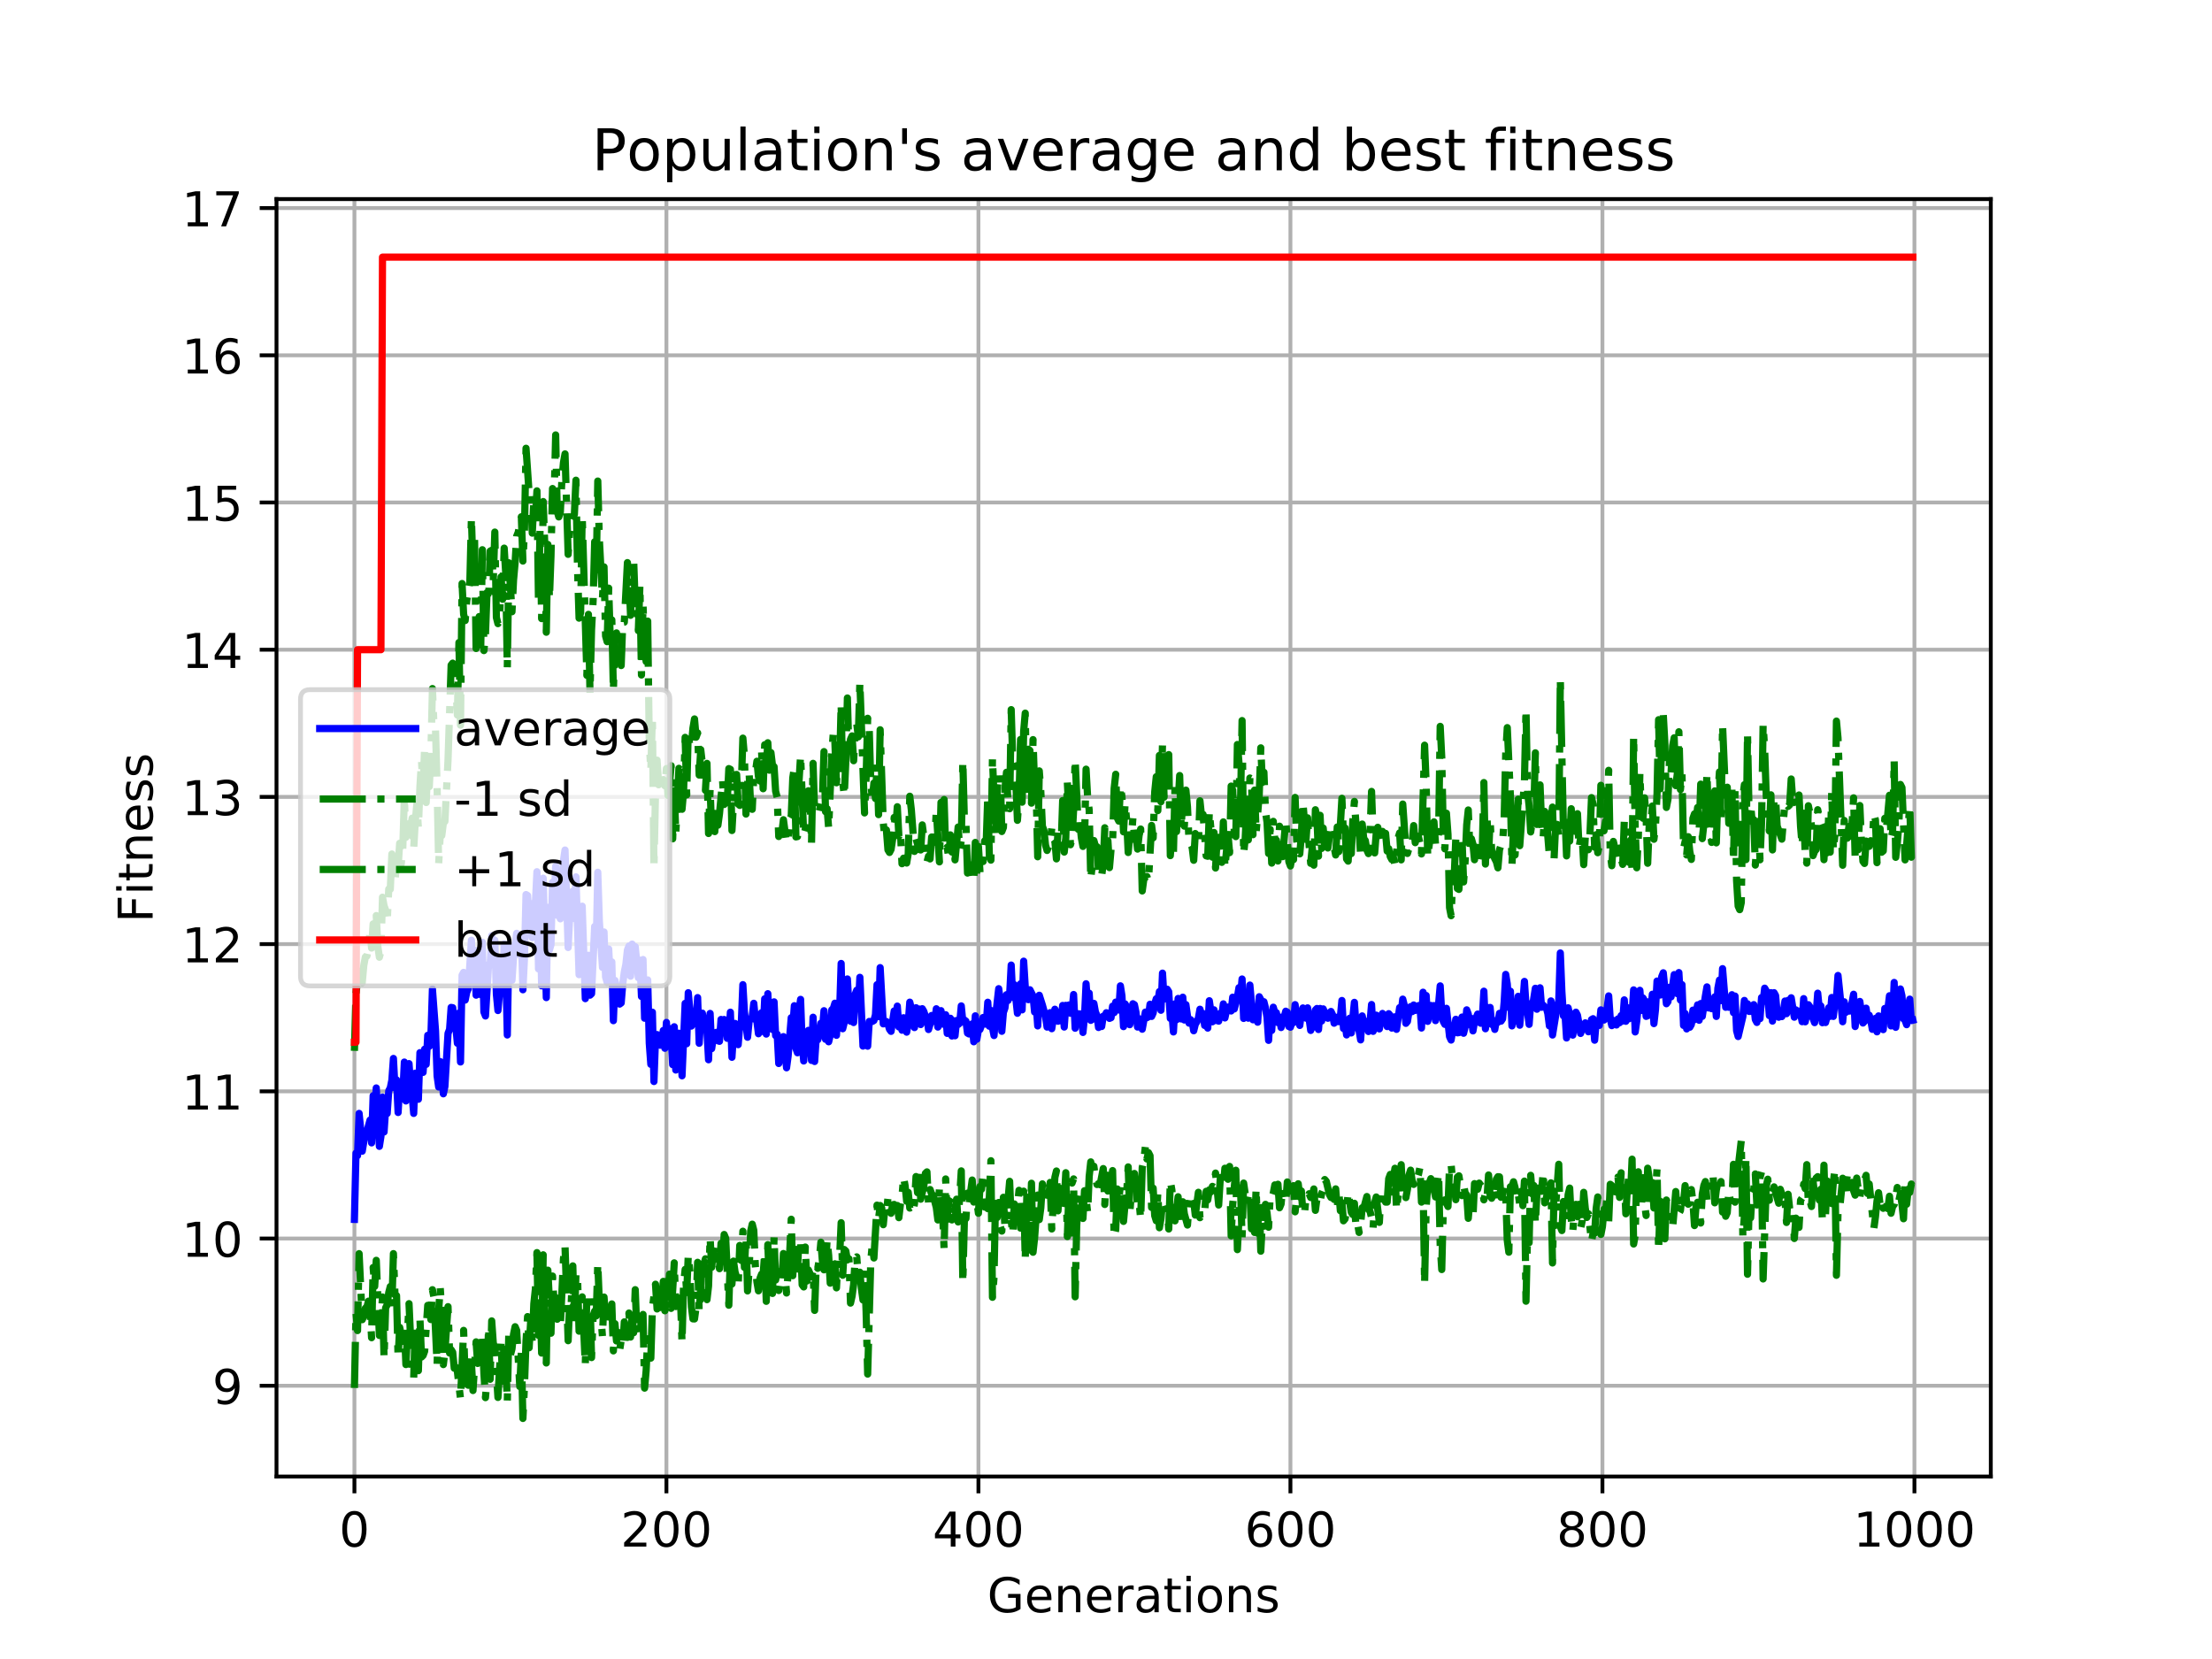 <?xml version="1.0" encoding="utf-8" standalone="no"?>
<!DOCTYPE svg PUBLIC "-//W3C//DTD SVG 1.1//EN"
  "http://www.w3.org/Graphics/SVG/1.1/DTD/svg11.dtd">
<!-- Created with matplotlib (https://matplotlib.org/) -->
<svg height="345.6pt" version="1.1" viewBox="0 0 460.8 345.6" width="460.8pt" xmlns="http://www.w3.org/2000/svg" xmlns:xlink="http://www.w3.org/1999/xlink">
 <defs>
  <style type="text/css">
*{stroke-linecap:butt;stroke-linejoin:round;}
  </style>
 </defs>
 <g id="figure_1">
  <g id="patch_1">
   <path d="M 0 345.6 
L 460.8 345.6 
L 460.8 0 
L 0 0 
z
" style="fill:#ffffff;"/>
  </g>
  <g id="axes_1">
   <g id="patch_2">
    <path d="M 57.6 307.584 
L 414.72 307.584 
L 414.72 41.472 
L 57.6 41.472 
z
" style="fill:#ffffff;"/>
   </g>
   <g id="matplotlib.axis_1">
    <g id="xtick_1">
     <g id="line2d_1">
      <path clip-path="url(#p7b901a04a0)" d="M 73.833 307.584 
L 73.833 41.472 
" style="fill:none;stroke:#b0b0b0;stroke-linecap:square;stroke-width:0.8;"/>
     </g>
     <g id="line2d_2">
      <defs>
       <path d="M 0 0 
L 0 3.5 
" id="m6085cd889f" style="stroke:#000000;stroke-width:0.8;"/>
      </defs>
      <g>
       <use style="stroke:#000000;stroke-width:0.8;" x="73.833" xlink:href="#m6085cd889f" y="307.584"/>
      </g>
     </g>
     <g id="text_1">
      <!-- 0 -->
      <defs>
       <path d="M 31.781 66.406 
Q 24.172 66.406 20.328 58.906 
Q 16.5 51.422 16.5 36.375 
Q 16.5 21.391 20.328 13.891 
Q 24.172 6.391 31.781 6.391 
Q 39.453 6.391 43.281 13.891 
Q 47.125 21.391 47.125 36.375 
Q 47.125 51.422 43.281 58.906 
Q 39.453 66.406 31.781 66.406 
z
M 31.781 74.219 
Q 44.047 74.219 50.516 64.516 
Q 56.984 54.828 56.984 36.375 
Q 56.984 17.969 50.516 8.266 
Q 44.047 -1.422 31.781 -1.422 
Q 19.531 -1.422 13.062 8.266 
Q 6.594 17.969 6.594 36.375 
Q 6.594 54.828 13.062 64.516 
Q 19.531 74.219 31.781 74.219 
z
" id="DejaVuSans-48"/>
      </defs>
      <g transform="translate(70.651 322.182)scale(0.1 -0.1)">
       <use xlink:href="#DejaVuSans-48"/>
      </g>
     </g>
    </g>
    <g id="xtick_2">
     <g id="line2d_3">
      <path clip-path="url(#p7b901a04a0)" d="M 138.829 307.584 
L 138.829 41.472 
" style="fill:none;stroke:#b0b0b0;stroke-linecap:square;stroke-width:0.8;"/>
     </g>
     <g id="line2d_4">
      <g>
       <use style="stroke:#000000;stroke-width:0.8;" x="138.829" xlink:href="#m6085cd889f" y="307.584"/>
      </g>
     </g>
     <g id="text_2">
      <!-- 200 -->
      <defs>
       <path d="M 19.188 8.297 
L 53.609 8.297 
L 53.609 0 
L 7.328 0 
L 7.328 8.297 
Q 12.938 14.109 22.625 23.891 
Q 32.328 33.688 34.812 36.531 
Q 39.547 41.844 41.422 45.531 
Q 43.312 49.219 43.312 52.781 
Q 43.312 58.594 39.234 62.25 
Q 35.156 65.922 28.609 65.922 
Q 23.969 65.922 18.812 64.312 
Q 13.672 62.703 7.812 59.422 
L 7.812 69.391 
Q 13.766 71.781 18.938 73 
Q 24.125 74.219 28.422 74.219 
Q 39.75 74.219 46.484 68.547 
Q 53.219 62.891 53.219 53.422 
Q 53.219 48.922 51.531 44.891 
Q 49.859 40.875 45.406 35.406 
Q 44.188 33.984 37.641 27.219 
Q 31.109 20.453 19.188 8.297 
z
" id="DejaVuSans-50"/>
      </defs>
      <g transform="translate(129.285 322.182)scale(0.1 -0.1)">
       <use xlink:href="#DejaVuSans-50"/>
       <use x="63.623" xlink:href="#DejaVuSans-48"/>
       <use x="127.246" xlink:href="#DejaVuSans-48"/>
      </g>
     </g>
    </g>
    <g id="xtick_3">
     <g id="line2d_5">
      <path clip-path="url(#p7b901a04a0)" d="M 203.825 307.584 
L 203.825 41.472 
" style="fill:none;stroke:#b0b0b0;stroke-linecap:square;stroke-width:0.8;"/>
     </g>
     <g id="line2d_6">
      <g>
       <use style="stroke:#000000;stroke-width:0.8;" x="203.825" xlink:href="#m6085cd889f" y="307.584"/>
      </g>
     </g>
     <g id="text_3">
      <!-- 400 -->
      <defs>
       <path d="M 37.797 64.312 
L 12.891 25.391 
L 37.797 25.391 
z
M 35.203 72.906 
L 47.609 72.906 
L 47.609 25.391 
L 58.016 25.391 
L 58.016 17.188 
L 47.609 17.188 
L 47.609 0 
L 37.797 0 
L 37.797 17.188 
L 4.891 17.188 
L 4.891 26.703 
z
" id="DejaVuSans-52"/>
      </defs>
      <g transform="translate(194.281 322.182)scale(0.1 -0.1)">
       <use xlink:href="#DejaVuSans-52"/>
       <use x="63.623" xlink:href="#DejaVuSans-48"/>
       <use x="127.246" xlink:href="#DejaVuSans-48"/>
      </g>
     </g>
    </g>
    <g id="xtick_4">
     <g id="line2d_7">
      <path clip-path="url(#p7b901a04a0)" d="M 268.82 307.584 
L 268.82 41.472 
" style="fill:none;stroke:#b0b0b0;stroke-linecap:square;stroke-width:0.8;"/>
     </g>
     <g id="line2d_8">
      <g>
       <use style="stroke:#000000;stroke-width:0.8;" x="268.82" xlink:href="#m6085cd889f" y="307.584"/>
      </g>
     </g>
     <g id="text_4">
      <!-- 600 -->
      <defs>
       <path d="M 33.016 40.375 
Q 26.375 40.375 22.484 35.828 
Q 18.609 31.297 18.609 23.391 
Q 18.609 15.531 22.484 10.953 
Q 26.375 6.391 33.016 6.391 
Q 39.656 6.391 43.531 10.953 
Q 47.406 15.531 47.406 23.391 
Q 47.406 31.297 43.531 35.828 
Q 39.656 40.375 33.016 40.375 
z
M 52.594 71.297 
L 52.594 62.312 
Q 48.875 64.062 45.094 64.984 
Q 41.312 65.922 37.594 65.922 
Q 27.828 65.922 22.672 59.328 
Q 17.531 52.734 16.797 39.406 
Q 19.672 43.656 24.016 45.922 
Q 28.375 48.188 33.594 48.188 
Q 44.578 48.188 50.953 41.516 
Q 57.328 34.859 57.328 23.391 
Q 57.328 12.156 50.688 5.359 
Q 44.047 -1.422 33.016 -1.422 
Q 20.359 -1.422 13.672 8.266 
Q 6.984 17.969 6.984 36.375 
Q 6.984 53.656 15.188 63.938 
Q 23.391 74.219 37.203 74.219 
Q 40.922 74.219 44.703 73.484 
Q 48.484 72.75 52.594 71.297 
z
" id="DejaVuSans-54"/>
      </defs>
      <g transform="translate(259.277 322.182)scale(0.1 -0.1)">
       <use xlink:href="#DejaVuSans-54"/>
       <use x="63.623" xlink:href="#DejaVuSans-48"/>
       <use x="127.246" xlink:href="#DejaVuSans-48"/>
      </g>
     </g>
    </g>
    <g id="xtick_5">
     <g id="line2d_9">
      <path clip-path="url(#p7b901a04a0)" d="M 333.816 307.584 
L 333.816 41.472 
" style="fill:none;stroke:#b0b0b0;stroke-linecap:square;stroke-width:0.8;"/>
     </g>
     <g id="line2d_10">
      <g>
       <use style="stroke:#000000;stroke-width:0.8;" x="333.816" xlink:href="#m6085cd889f" y="307.584"/>
      </g>
     </g>
     <g id="text_5">
      <!-- 800 -->
      <defs>
       <path d="M 31.781 34.625 
Q 24.75 34.625 20.719 30.859 
Q 16.703 27.094 16.703 20.516 
Q 16.703 13.922 20.719 10.156 
Q 24.75 6.391 31.781 6.391 
Q 38.812 6.391 42.859 10.172 
Q 46.922 13.969 46.922 20.516 
Q 46.922 27.094 42.891 30.859 
Q 38.875 34.625 31.781 34.625 
z
M 21.922 38.812 
Q 15.578 40.375 12.031 44.719 
Q 8.5 49.078 8.5 55.328 
Q 8.5 64.062 14.719 69.141 
Q 20.953 74.219 31.781 74.219 
Q 42.672 74.219 48.875 69.141 
Q 55.078 64.062 55.078 55.328 
Q 55.078 49.078 51.531 44.719 
Q 48 40.375 41.703 38.812 
Q 48.828 37.156 52.797 32.312 
Q 56.781 27.484 56.781 20.516 
Q 56.781 9.906 50.312 4.234 
Q 43.844 -1.422 31.781 -1.422 
Q 19.734 -1.422 13.25 4.234 
Q 6.781 9.906 6.781 20.516 
Q 6.781 27.484 10.781 32.312 
Q 14.797 37.156 21.922 38.812 
z
M 18.312 54.391 
Q 18.312 48.734 21.844 45.562 
Q 25.391 42.391 31.781 42.391 
Q 38.141 42.391 41.719 45.562 
Q 45.312 48.734 45.312 54.391 
Q 45.312 60.062 41.719 63.234 
Q 38.141 66.406 31.781 66.406 
Q 25.391 66.406 21.844 63.234 
Q 18.312 60.062 18.312 54.391 
z
" id="DejaVuSans-56"/>
      </defs>
      <g transform="translate(324.273 322.182)scale(0.1 -0.1)">
       <use xlink:href="#DejaVuSans-56"/>
       <use x="63.623" xlink:href="#DejaVuSans-48"/>
       <use x="127.246" xlink:href="#DejaVuSans-48"/>
      </g>
     </g>
    </g>
    <g id="xtick_6">
     <g id="line2d_11">
      <path clip-path="url(#p7b901a04a0)" d="M 398.812 307.584 
L 398.812 41.472 
" style="fill:none;stroke:#b0b0b0;stroke-linecap:square;stroke-width:0.8;"/>
     </g>
     <g id="line2d_12">
      <g>
       <use style="stroke:#000000;stroke-width:0.8;" x="398.812" xlink:href="#m6085cd889f" y="307.584"/>
      </g>
     </g>
     <g id="text_6">
      <!-- 1000 -->
      <defs>
       <path d="M 12.406 8.297 
L 28.516 8.297 
L 28.516 63.922 
L 10.984 60.406 
L 10.984 69.391 
L 28.422 72.906 
L 38.281 72.906 
L 38.281 8.297 
L 54.391 8.297 
L 54.391 0 
L 12.406 0 
z
" id="DejaVuSans-49"/>
      </defs>
      <g transform="translate(386.087 322.182)scale(0.1 -0.1)">
       <use xlink:href="#DejaVuSans-49"/>
       <use x="63.623" xlink:href="#DejaVuSans-48"/>
       <use x="127.246" xlink:href="#DejaVuSans-48"/>
       <use x="190.869" xlink:href="#DejaVuSans-48"/>
      </g>
     </g>
    </g>
    <g id="text_7">
     <!-- Generations -->
     <defs>
      <path d="M 59.516 10.406 
L 59.516 29.984 
L 43.406 29.984 
L 43.406 38.094 
L 69.281 38.094 
L 69.281 6.781 
Q 63.578 2.734 56.688 0.656 
Q 49.812 -1.422 42 -1.422 
Q 24.906 -1.422 15.25 8.562 
Q 5.609 18.562 5.609 36.375 
Q 5.609 54.25 15.25 64.234 
Q 24.906 74.219 42 74.219 
Q 49.125 74.219 55.547 72.453 
Q 61.969 70.703 67.391 67.281 
L 67.391 56.781 
Q 61.922 61.422 55.766 63.766 
Q 49.609 66.109 42.828 66.109 
Q 29.438 66.109 22.719 58.641 
Q 16.016 51.172 16.016 36.375 
Q 16.016 21.625 22.719 14.156 
Q 29.438 6.688 42.828 6.688 
Q 48.047 6.688 52.141 7.594 
Q 56.25 8.5 59.516 10.406 
z
" id="DejaVuSans-71"/>
      <path d="M 56.203 29.594 
L 56.203 25.203 
L 14.891 25.203 
Q 15.484 15.922 20.484 11.062 
Q 25.484 6.203 34.422 6.203 
Q 39.594 6.203 44.453 7.469 
Q 49.312 8.734 54.109 11.281 
L 54.109 2.781 
Q 49.266 0.734 44.188 -0.344 
Q 39.109 -1.422 33.891 -1.422 
Q 20.797 -1.422 13.156 6.188 
Q 5.516 13.812 5.516 26.812 
Q 5.516 40.234 12.766 48.109 
Q 20.016 56 32.328 56 
Q 43.359 56 49.781 48.891 
Q 56.203 41.797 56.203 29.594 
z
M 47.219 32.234 
Q 47.125 39.594 43.094 43.984 
Q 39.062 48.391 32.422 48.391 
Q 24.906 48.391 20.391 44.141 
Q 15.875 39.891 15.188 32.172 
z
" id="DejaVuSans-101"/>
      <path d="M 54.891 33.016 
L 54.891 0 
L 45.906 0 
L 45.906 32.719 
Q 45.906 40.484 42.875 44.328 
Q 39.844 48.188 33.797 48.188 
Q 26.516 48.188 22.312 43.547 
Q 18.109 38.922 18.109 30.906 
L 18.109 0 
L 9.078 0 
L 9.078 54.688 
L 18.109 54.688 
L 18.109 46.188 
Q 21.344 51.125 25.703 53.562 
Q 30.078 56 35.797 56 
Q 45.219 56 50.047 50.172 
Q 54.891 44.344 54.891 33.016 
z
" id="DejaVuSans-110"/>
      <path d="M 41.109 46.297 
Q 39.594 47.172 37.812 47.578 
Q 36.031 48 33.891 48 
Q 26.266 48 22.188 43.047 
Q 18.109 38.094 18.109 28.812 
L 18.109 0 
L 9.078 0 
L 9.078 54.688 
L 18.109 54.688 
L 18.109 46.188 
Q 20.953 51.172 25.484 53.578 
Q 30.031 56 36.531 56 
Q 37.453 56 38.578 55.875 
Q 39.703 55.766 41.062 55.516 
z
" id="DejaVuSans-114"/>
      <path d="M 34.281 27.484 
Q 23.391 27.484 19.188 25 
Q 14.984 22.516 14.984 16.5 
Q 14.984 11.719 18.141 8.906 
Q 21.297 6.109 26.703 6.109 
Q 34.188 6.109 38.703 11.406 
Q 43.219 16.703 43.219 25.484 
L 43.219 27.484 
z
M 52.203 31.203 
L 52.203 0 
L 43.219 0 
L 43.219 8.297 
Q 40.141 3.328 35.547 0.953 
Q 30.953 -1.422 24.312 -1.422 
Q 15.922 -1.422 10.953 3.297 
Q 6 8.016 6 15.922 
Q 6 25.141 12.172 29.828 
Q 18.359 34.516 30.609 34.516 
L 43.219 34.516 
L 43.219 35.406 
Q 43.219 41.609 39.141 45 
Q 35.062 48.391 27.688 48.391 
Q 23 48.391 18.547 47.266 
Q 14.109 46.141 10.016 43.891 
L 10.016 52.203 
Q 14.938 54.109 19.578 55.047 
Q 24.219 56 28.609 56 
Q 40.484 56 46.344 49.844 
Q 52.203 43.703 52.203 31.203 
z
" id="DejaVuSans-97"/>
      <path d="M 18.312 70.219 
L 18.312 54.688 
L 36.812 54.688 
L 36.812 47.703 
L 18.312 47.703 
L 18.312 18.016 
Q 18.312 11.328 20.141 9.422 
Q 21.969 7.516 27.594 7.516 
L 36.812 7.516 
L 36.812 0 
L 27.594 0 
Q 17.188 0 13.234 3.875 
Q 9.281 7.766 9.281 18.016 
L 9.281 47.703 
L 2.688 47.703 
L 2.688 54.688 
L 9.281 54.688 
L 9.281 70.219 
z
" id="DejaVuSans-116"/>
      <path d="M 9.422 54.688 
L 18.406 54.688 
L 18.406 0 
L 9.422 0 
z
M 9.422 75.984 
L 18.406 75.984 
L 18.406 64.594 
L 9.422 64.594 
z
" id="DejaVuSans-105"/>
      <path d="M 30.609 48.391 
Q 23.391 48.391 19.188 42.75 
Q 14.984 37.109 14.984 27.297 
Q 14.984 17.484 19.156 11.844 
Q 23.344 6.203 30.609 6.203 
Q 37.797 6.203 41.984 11.859 
Q 46.188 17.531 46.188 27.297 
Q 46.188 37.016 41.984 42.703 
Q 37.797 48.391 30.609 48.391 
z
M 30.609 56 
Q 42.328 56 49.016 48.375 
Q 55.719 40.766 55.719 27.297 
Q 55.719 13.875 49.016 6.219 
Q 42.328 -1.422 30.609 -1.422 
Q 18.844 -1.422 12.172 6.219 
Q 5.516 13.875 5.516 27.297 
Q 5.516 40.766 12.172 48.375 
Q 18.844 56 30.609 56 
z
" id="DejaVuSans-111"/>
      <path d="M 44.281 53.078 
L 44.281 44.578 
Q 40.484 46.531 36.375 47.5 
Q 32.281 48.484 27.875 48.484 
Q 21.188 48.484 17.844 46.438 
Q 14.5 44.391 14.5 40.281 
Q 14.5 37.156 16.891 35.375 
Q 19.281 33.594 26.516 31.984 
L 29.594 31.297 
Q 39.156 29.25 43.188 25.516 
Q 47.219 21.781 47.219 15.094 
Q 47.219 7.469 41.188 3.016 
Q 35.156 -1.422 24.609 -1.422 
Q 20.219 -1.422 15.453 -0.562 
Q 10.688 0.297 5.422 2 
L 5.422 11.281 
Q 10.406 8.688 15.234 7.391 
Q 20.062 6.109 24.812 6.109 
Q 31.156 6.109 34.562 8.281 
Q 37.984 10.453 37.984 14.406 
Q 37.984 18.062 35.516 20.016 
Q 33.062 21.969 24.703 23.781 
L 21.578 24.516 
Q 13.234 26.266 9.516 29.906 
Q 5.812 33.547 5.812 39.891 
Q 5.812 47.609 11.281 51.797 
Q 16.75 56 26.812 56 
Q 31.781 56 36.172 55.266 
Q 40.578 54.547 44.281 53.078 
z
" id="DejaVuSans-115"/>
     </defs>
     <g transform="translate(205.662 335.861)scale(0.1 -0.1)">
      <use xlink:href="#DejaVuSans-71"/>
      <use x="77.49" xlink:href="#DejaVuSans-101"/>
      <use x="139.014" xlink:href="#DejaVuSans-110"/>
      <use x="202.393" xlink:href="#DejaVuSans-101"/>
      <use x="263.916" xlink:href="#DejaVuSans-114"/>
      <use x="305.029" xlink:href="#DejaVuSans-97"/>
      <use x="366.309" xlink:href="#DejaVuSans-116"/>
      <use x="405.518" xlink:href="#DejaVuSans-105"/>
      <use x="433.301" xlink:href="#DejaVuSans-111"/>
      <use x="494.482" xlink:href="#DejaVuSans-110"/>
      <use x="557.861" xlink:href="#DejaVuSans-115"/>
     </g>
    </g>
   </g>
   <g id="matplotlib.axis_2">
    <g id="ytick_1">
     <g id="line2d_13">
      <path clip-path="url(#p7b901a04a0)" d="M 57.6 288.676 
L 414.72 288.676 
" style="fill:none;stroke:#b0b0b0;stroke-linecap:square;stroke-width:0.8;"/>
     </g>
     <g id="line2d_14">
      <defs>
       <path d="M 0 0 
L -3.5 0 
" id="m409b9ad01c" style="stroke:#000000;stroke-width:0.8;"/>
      </defs>
      <g>
       <use style="stroke:#000000;stroke-width:0.8;" x="57.6" xlink:href="#m409b9ad01c" y="288.676"/>
      </g>
     </g>
     <g id="text_8">
      <!-- 9 -->
      <defs>
       <path d="M 10.984 1.516 
L 10.984 10.5 
Q 14.703 8.734 18.5 7.812 
Q 22.312 6.891 25.984 6.891 
Q 35.75 6.891 40.891 13.453 
Q 46.047 20.016 46.781 33.406 
Q 43.953 29.203 39.594 26.953 
Q 35.25 24.703 29.984 24.703 
Q 19.047 24.703 12.672 31.312 
Q 6.297 37.938 6.297 49.422 
Q 6.297 60.641 12.938 67.422 
Q 19.578 74.219 30.609 74.219 
Q 43.266 74.219 49.922 64.516 
Q 56.594 54.828 56.594 36.375 
Q 56.594 19.141 48.406 8.859 
Q 40.234 -1.422 26.422 -1.422 
Q 22.703 -1.422 18.891 -0.688 
Q 15.094 0.047 10.984 1.516 
z
M 30.609 32.422 
Q 37.25 32.422 41.125 36.953 
Q 45.016 41.5 45.016 49.422 
Q 45.016 57.281 41.125 61.844 
Q 37.25 66.406 30.609 66.406 
Q 23.969 66.406 20.094 61.844 
Q 16.219 57.281 16.219 49.422 
Q 16.219 41.5 20.094 36.953 
Q 23.969 32.422 30.609 32.422 
z
" id="DejaVuSans-57"/>
      </defs>
      <g transform="translate(44.237 292.475)scale(0.1 -0.1)">
       <use xlink:href="#DejaVuSans-57"/>
      </g>
     </g>
    </g>
    <g id="ytick_2">
     <g id="line2d_15">
      <path clip-path="url(#p7b901a04a0)" d="M 57.6 258.01 
L 414.72 258.01 
" style="fill:none;stroke:#b0b0b0;stroke-linecap:square;stroke-width:0.8;"/>
     </g>
     <g id="line2d_16">
      <g>
       <use style="stroke:#000000;stroke-width:0.8;" x="57.6" xlink:href="#m409b9ad01c" y="258.01"/>
      </g>
     </g>
     <g id="text_9">
      <!-- 10 -->
      <g transform="translate(37.875 261.809)scale(0.1 -0.1)">
       <use xlink:href="#DejaVuSans-49"/>
       <use x="63.623" xlink:href="#DejaVuSans-48"/>
      </g>
     </g>
    </g>
    <g id="ytick_3">
     <g id="line2d_17">
      <path clip-path="url(#p7b901a04a0)" d="M 57.6 227.343 
L 414.72 227.343 
" style="fill:none;stroke:#b0b0b0;stroke-linecap:square;stroke-width:0.8;"/>
     </g>
     <g id="line2d_18">
      <g>
       <use style="stroke:#000000;stroke-width:0.8;" x="57.6" xlink:href="#m409b9ad01c" y="227.343"/>
      </g>
     </g>
     <g id="text_10">
      <!-- 11 -->
      <g transform="translate(37.875 231.143)scale(0.1 -0.1)">
       <use xlink:href="#DejaVuSans-49"/>
       <use x="63.623" xlink:href="#DejaVuSans-49"/>
      </g>
     </g>
    </g>
    <g id="ytick_4">
     <g id="line2d_19">
      <path clip-path="url(#p7b901a04a0)" d="M 57.6 196.677 
L 414.72 196.677 
" style="fill:none;stroke:#b0b0b0;stroke-linecap:square;stroke-width:0.8;"/>
     </g>
     <g id="line2d_20">
      <g>
       <use style="stroke:#000000;stroke-width:0.8;" x="57.6" xlink:href="#m409b9ad01c" y="196.677"/>
      </g>
     </g>
     <g id="text_11">
      <!-- 12 -->
      <g transform="translate(37.875 200.476)scale(0.1 -0.1)">
       <use xlink:href="#DejaVuSans-49"/>
       <use x="63.623" xlink:href="#DejaVuSans-50"/>
      </g>
     </g>
    </g>
    <g id="ytick_5">
     <g id="line2d_21">
      <path clip-path="url(#p7b901a04a0)" d="M 57.6 166.011 
L 414.72 166.011 
" style="fill:none;stroke:#b0b0b0;stroke-linecap:square;stroke-width:0.8;"/>
     </g>
     <g id="line2d_22">
      <g>
       <use style="stroke:#000000;stroke-width:0.8;" x="57.6" xlink:href="#m409b9ad01c" y="166.011"/>
      </g>
     </g>
     <g id="text_12">
      <!-- 13 -->
      <defs>
       <path d="M 40.578 39.312 
Q 47.656 37.797 51.625 33 
Q 55.609 28.219 55.609 21.188 
Q 55.609 10.406 48.188 4.484 
Q 40.766 -1.422 27.094 -1.422 
Q 22.516 -1.422 17.656 -0.516 
Q 12.797 0.391 7.625 2.203 
L 7.625 11.719 
Q 11.719 9.328 16.594 8.109 
Q 21.484 6.891 26.812 6.891 
Q 36.078 6.891 40.938 10.547 
Q 45.797 14.203 45.797 21.188 
Q 45.797 27.641 41.281 31.266 
Q 36.766 34.906 28.719 34.906 
L 20.219 34.906 
L 20.219 43.016 
L 29.109 43.016 
Q 36.375 43.016 40.234 45.922 
Q 44.094 48.828 44.094 54.297 
Q 44.094 59.906 40.109 62.906 
Q 36.141 65.922 28.719 65.922 
Q 24.656 65.922 20.016 65.031 
Q 15.375 64.156 9.812 62.312 
L 9.812 71.094 
Q 15.438 72.656 20.344 73.438 
Q 25.25 74.219 29.594 74.219 
Q 40.828 74.219 47.359 69.109 
Q 53.906 64.016 53.906 55.328 
Q 53.906 49.266 50.438 45.094 
Q 46.969 40.922 40.578 39.312 
z
" id="DejaVuSans-51"/>
      </defs>
      <g transform="translate(37.875 169.81)scale(0.1 -0.1)">
       <use xlink:href="#DejaVuSans-49"/>
       <use x="63.623" xlink:href="#DejaVuSans-51"/>
      </g>
     </g>
    </g>
    <g id="ytick_6">
     <g id="line2d_23">
      <path clip-path="url(#p7b901a04a0)" d="M 57.6 135.345 
L 414.72 135.345 
" style="fill:none;stroke:#b0b0b0;stroke-linecap:square;stroke-width:0.8;"/>
     </g>
     <g id="line2d_24">
      <g>
       <use style="stroke:#000000;stroke-width:0.8;" x="57.6" xlink:href="#m409b9ad01c" y="135.345"/>
      </g>
     </g>
     <g id="text_13">
      <!-- 14 -->
      <g transform="translate(37.875 139.144)scale(0.1 -0.1)">
       <use xlink:href="#DejaVuSans-49"/>
       <use x="63.623" xlink:href="#DejaVuSans-52"/>
      </g>
     </g>
    </g>
    <g id="ytick_7">
     <g id="line2d_25">
      <path clip-path="url(#p7b901a04a0)" d="M 57.6 104.678 
L 414.72 104.678 
" style="fill:none;stroke:#b0b0b0;stroke-linecap:square;stroke-width:0.8;"/>
     </g>
     <g id="line2d_26">
      <g>
       <use style="stroke:#000000;stroke-width:0.8;" x="57.6" xlink:href="#m409b9ad01c" y="104.678"/>
      </g>
     </g>
     <g id="text_14">
      <!-- 15 -->
      <defs>
       <path d="M 10.797 72.906 
L 49.516 72.906 
L 49.516 64.594 
L 19.828 64.594 
L 19.828 46.734 
Q 21.969 47.469 24.109 47.828 
Q 26.266 48.188 28.422 48.188 
Q 40.625 48.188 47.75 41.5 
Q 54.891 34.812 54.891 23.391 
Q 54.891 11.625 47.562 5.094 
Q 40.234 -1.422 26.906 -1.422 
Q 22.312 -1.422 17.547 -0.641 
Q 12.797 0.141 7.719 1.703 
L 7.719 11.625 
Q 12.109 9.234 16.797 8.062 
Q 21.484 6.891 26.703 6.891 
Q 35.156 6.891 40.078 11.328 
Q 45.016 15.766 45.016 23.391 
Q 45.016 31 40.078 35.438 
Q 35.156 39.891 26.703 39.891 
Q 22.75 39.891 18.812 39.016 
Q 14.891 38.141 10.797 36.281 
z
" id="DejaVuSans-53"/>
      </defs>
      <g transform="translate(37.875 108.478)scale(0.1 -0.1)">
       <use xlink:href="#DejaVuSans-49"/>
       <use x="63.623" xlink:href="#DejaVuSans-53"/>
      </g>
     </g>
    </g>
    <g id="ytick_8">
     <g id="line2d_27">
      <path clip-path="url(#p7b901a04a0)" d="M 57.6 74.012 
L 414.72 74.012 
" style="fill:none;stroke:#b0b0b0;stroke-linecap:square;stroke-width:0.8;"/>
     </g>
     <g id="line2d_28">
      <g>
       <use style="stroke:#000000;stroke-width:0.8;" x="57.6" xlink:href="#m409b9ad01c" y="74.012"/>
      </g>
     </g>
     <g id="text_15">
      <!-- 16 -->
      <g transform="translate(37.875 77.811)scale(0.1 -0.1)">
       <use xlink:href="#DejaVuSans-49"/>
       <use x="63.623" xlink:href="#DejaVuSans-54"/>
      </g>
     </g>
    </g>
    <g id="ytick_9">
     <g id="line2d_29">
      <path clip-path="url(#p7b901a04a0)" d="M 57.6 43.346 
L 414.72 43.346 
" style="fill:none;stroke:#b0b0b0;stroke-linecap:square;stroke-width:0.8;"/>
     </g>
     <g id="line2d_30">
      <g>
       <use style="stroke:#000000;stroke-width:0.8;" x="57.6" xlink:href="#m409b9ad01c" y="43.346"/>
      </g>
     </g>
     <g id="text_16">
      <!-- 17 -->
      <defs>
       <path d="M 8.203 72.906 
L 55.078 72.906 
L 55.078 68.703 
L 28.609 0 
L 18.312 0 
L 43.219 64.594 
L 8.203 64.594 
z
" id="DejaVuSans-55"/>
      </defs>
      <g transform="translate(37.875 47.145)scale(0.1 -0.1)">
       <use xlink:href="#DejaVuSans-49"/>
       <use x="63.623" xlink:href="#DejaVuSans-55"/>
      </g>
     </g>
    </g>
    <g id="text_17">
     <!-- Fitness -->
     <defs>
      <path d="M 9.812 72.906 
L 51.703 72.906 
L 51.703 64.594 
L 19.672 64.594 
L 19.672 43.109 
L 48.578 43.109 
L 48.578 34.812 
L 19.672 34.812 
L 19.672 0 
L 9.812 0 
z
" id="DejaVuSans-70"/>
     </defs>
     <g transform="translate(31.795 192.202)rotate(-90)scale(0.1 -0.1)">
      <use xlink:href="#DejaVuSans-70"/>
      <use x="57.41" xlink:href="#DejaVuSans-105"/>
      <use x="85.193" xlink:href="#DejaVuSans-116"/>
      <use x="124.402" xlink:href="#DejaVuSans-110"/>
      <use x="187.781" xlink:href="#DejaVuSans-101"/>
      <use x="249.305" xlink:href="#DejaVuSans-115"/>
      <use x="301.404" xlink:href="#DejaVuSans-115"/>
     </g>
    </g>
   </g>
   <g id="line2d_31">
    <path clip-path="url(#p7b901a04a0)" d="M 73.833 254.023 
L 74.158 240.223 
L 74.483 240.734 
L 74.808 231.943 
L 75.133 235.214 
L 75.458 239.814 
L 76.108 235.946 
L 76.433 235.725 
L 77.083 233.332 
L 77.408 238.082 
L 77.732 228.254 
L 78.057 231.943 
L 78.382 226.642 
L 79.032 238.804 
L 79.357 236.748 
L 79.682 228.546 
L 80.007 235.81 
L 80.332 231.023 
L 80.657 231.953 
L 80.982 227.24 
L 81.307 226.621 
L 81.632 225.025 
L 81.957 220.495 
L 82.282 226.649 
L 82.607 224.961 
L 82.932 231.753 
L 83.257 226.092 
L 83.582 228.924 
L 83.907 228.059 
L 84.232 221.251 
L 84.557 229.348 
L 85.207 221.574 
L 85.532 226.117 
L 85.857 228.263 
L 86.182 231.943 
L 86.507 223.561 
L 86.832 224.349 
L 87.157 228.995 
L 87.482 219.29 
L 87.807 220.597 
L 88.132 223.396 
L 88.457 218.567 
L 88.782 221.721 
L 89.107 215.676 
L 89.432 217.964 
L 89.757 216.067 
L 90.082 206.056 
L 90.732 214.793 
L 91.057 224.136 
L 91.382 226.441 
L 91.707 221.148 
L 92.032 223.599 
L 92.357 227.86 
L 92.682 226.331 
L 93.331 215.281 
L 93.656 214.437 
L 93.981 209.864 
L 94.306 209.924 
L 94.631 214.259 
L 94.956 213.914 
L 95.281 217.326 
L 95.606 211.029 
L 95.931 221.23 
L 96.256 203.154 
L 96.581 202.563 
L 96.906 208.33 
L 97.231 206.697 
L 97.556 205.97 
L 98.206 195.867 
L 98.531 204.139 
L 98.856 197.916 
L 99.181 207.312 
L 99.506 207.106 
L 99.831 203.321 
L 100.156 207.206 
L 100.481 196.268 
L 100.806 210.808 
L 101.131 211.649 
L 101.781 200.945 
L 102.106 201.073 
L 102.431 194.904 
L 102.756 200.357 
L 103.081 195.859 
L 103.406 207.11 
L 103.731 210.513 
L 104.056 206.899 
L 104.381 199.853 
L 104.706 206.28 
L 105.031 196.677 
L 105.356 201.53 
L 105.681 215.603 
L 106.006 197.188 
L 106.331 202.101 
L 106.656 204.215 
L 106.981 199.383 
L 107.631 194.428 
L 108.281 198.926 
L 108.606 194.653 
L 108.931 206.184 
L 109.255 199.628 
L 109.58 186.354 
L 109.905 186.557 
L 110.23 191.77 
L 110.555 188.806 
L 110.88 195.348 
L 111.205 188.107 
L 111.53 188.193 
L 111.855 181.597 
L 112.18 201.839 
L 112.505 190.482 
L 112.83 205.366 
L 113.155 182.944 
L 113.805 207.819 
L 114.13 189.011 
L 114.455 197.904 
L 114.78 196.778 
L 115.105 183.797 
L 115.43 187.771 
L 115.755 180.448 
L 116.08 190.67 
L 116.405 190.038 
L 116.73 191.408 
L 117.055 183.899 
L 117.38 179.289 
L 117.705 177.076 
L 118.355 197.386 
L 118.68 190.908 
L 119.005 189.662 
L 119.33 185.653 
L 119.655 191.362 
L 119.98 182.673 
L 120.63 203.04 
L 120.955 200.015 
L 121.28 188.773 
L 121.93 208.035 
L 122.255 205.041 
L 122.58 199.005 
L 122.905 207.312 
L 123.23 207 
L 123.88 192.997 
L 124.205 196.779 
L 124.53 181.713 
L 124.855 191.873 
L 125.504 201.535 
L 125.829 194.147 
L 126.154 203.526 
L 126.479 204.65 
L 126.804 197.689 
L 127.129 203.893 
L 127.454 200.385 
L 127.779 212.624 
L 128.104 204.241 
L 128.429 205.596 
L 128.754 208.402 
L 129.079 209.171 
L 129.404 208.923 
L 129.729 204.976 
L 130.054 202.49 
L 130.379 200.886 
L 130.704 197.904 
L 131.029 197.074 
L 131.354 203.357 
L 131.679 196.677 
L 132.004 197.188 
L 132.329 197.209 
L 132.979 203.666 
L 133.304 200.017 
L 133.629 207.587 
L 133.954 199.884 
L 134.279 212.112 
L 134.604 211.656 
L 134.929 204.139 
L 135.254 217.326 
L 135.579 221.721 
L 135.904 210.863 
L 136.229 225.299 
L 136.554 216.312 
L 136.879 215.518 
L 137.204 216.192 
L 137.529 217.735 
L 137.854 216.62 
L 138.179 214.668 
L 138.504 218.373 
L 138.829 212.991 
L 139.154 217.947 
L 139.479 214.276 
L 139.804 216.03 
L 140.129 221.786 
L 140.454 213.888 
L 140.779 222.903 
L 141.428 215.236 
L 141.753 215.435 
L 142.078 224.11 
L 142.728 209.025 
L 143.053 217.425 
L 143.378 206.799 
L 144.028 213.749 
L 144.353 213.213 
L 144.678 212.263 
L 145.003 212.972 
L 145.328 207.819 
L 145.653 217.332 
L 145.978 212.117 
L 146.303 211.052 
L 146.628 212.578 
L 146.953 213.433 
L 147.278 214.885 
L 147.603 220.765 
L 147.928 211.114 
L 148.253 218.45 
L 148.578 216.295 
L 148.903 216.237 
L 149.228 215.057 
L 149.553 216.808 
L 149.878 216.923 
L 150.203 212.372 
L 150.528 213.288 
L 150.853 212.379 
L 151.178 212.624 
L 151.503 216.303 
L 151.828 216.008 
L 152.153 210.863 
L 152.478 220.25 
L 152.803 215.281 
L 153.128 213.198 
L 153.453 213.68 
L 153.778 217.622 
L 154.103 213.614 
L 154.428 213.113 
L 154.753 205.126 
L 155.078 210.784 
L 155.728 216.078 
L 156.053 212.756 
L 156.703 211.806 
L 157.027 209.007 
L 157.352 212.33 
L 157.677 212.797 
L 158.002 215.348 
L 158.327 214.487 
L 158.652 210.967 
L 158.977 214.885 
L 159.302 208.07 
L 159.627 215.418 
L 159.952 207.005 
L 160.277 213.96 
L 160.602 210.507 
L 160.927 214.463 
L 161.252 208.703 
L 161.577 215.737 
L 161.902 215.452 
L 162.227 221.547 
L 162.552 219.806 
L 162.877 219.999 
L 163.202 215.95 
L 163.852 222.441 
L 164.177 220.026 
L 164.827 212.01 
L 165.152 213.883 
L 165.477 209.507 
L 165.802 218.386 
L 166.127 219.312 
L 166.452 210.477 
L 166.777 208.189 
L 167.102 217.33 
L 167.427 221.02 
L 167.752 216.303 
L 168.077 218.224 
L 168.402 214.643 
L 168.727 215.244 
L 169.052 220.903 
L 169.377 211.908 
L 169.702 221.13 
L 170.027 216.312 
L 170.352 216.61 
L 170.677 215.633 
L 171.002 213.174 
L 171.327 214.409 
L 171.652 210.55 
L 171.977 216.502 
L 172.302 213.386 
L 172.627 217.019 
L 172.951 215.69 
L 173.276 210.377 
L 173.601 210.061 
L 173.926 208.985 
L 174.251 215.676 
L 174.576 210.375 
L 174.901 210.798 
L 175.226 200.704 
L 175.551 214.305 
L 175.876 213.012 
L 176.201 209.561 
L 176.526 203.935 
L 176.851 209.678 
L 177.176 212.74 
L 177.501 211.663 
L 177.826 213.011 
L 178.151 207.098 
L 178.476 206.28 
L 178.801 209.82 
L 179.126 203.595 
L 179.776 217.915 
L 180.101 217.019 
L 180.426 217.627 
L 180.751 217.939 
L 181.076 212.785 
L 181.401 212.845 
L 181.726 212.785 
L 182.051 212.59 
L 182.376 211.384 
L 182.701 205.126 
L 183.026 211.797 
L 183.351 201.575 
L 184.001 213.288 
L 184.651 212.797 
L 184.976 213.313 
L 185.301 214.421 
L 185.626 214.85 
L 186.276 210.596 
L 186.601 211.901 
L 186.926 209.589 
L 187.251 213.927 
L 187.576 212.065 
L 187.901 214.612 
L 188.226 212.01 
L 188.55 213.075 
L 188.875 215.014 
L 189.2 213.117 
L 189.525 208.768 
L 189.85 210.1 
L 190.175 212.566 
L 190.5 214.065 
L 190.825 209.932 
L 191.15 212.215 
L 191.475 210.197 
L 191.8 213.438 
L 192.125 210.133 
L 192.45 210.696 
L 192.775 211.71 
L 193.1 211.87 
L 193.425 214.467 
L 193.75 213.36 
L 194.075 211.546 
L 194.725 212.805 
L 195.05 210.146 
L 195.375 213.957 
L 195.7 213.47 
L 196.025 210.534 
L 196.35 212.364 
L 196.675 213.404 
L 197 211.389 
L 197.325 215.273 
L 197.65 214.495 
L 197.975 212.121 
L 198.3 215.818 
L 198.625 212.636 
L 198.95 215.771 
L 199.275 212.59 
L 199.6 213.422 
L 199.925 213.151 
L 200.25 209.549 
L 200.575 212.862 
L 200.9 212.483 
L 201.225 212.74 
L 201.55 215.212 
L 201.875 215.398 
L 202.2 215.098 
L 202.525 213.288 
L 202.85 217.022 
L 203.175 211.617 
L 203.5 216.489 
L 203.825 214.538 
L 204.15 214.455 
L 204.474 213.53 
L 204.799 211.963 
L 205.124 213.311 
L 205.449 213.346 
L 205.774 208.788 
L 206.099 213.781 
L 206.424 210.491 
L 206.749 214.085 
L 207.074 215.722 
L 207.399 211.669 
L 208.049 205.96 
L 208.374 208.438 
L 208.699 214.838 
L 209.024 210.904 
L 209.349 209.977 
L 209.674 207.215 
L 209.999 208.414 
L 210.324 207.281 
L 210.649 201.043 
L 210.974 207.751 
L 211.299 205.121 
L 211.949 211.081 
L 212.274 207.183 
L 212.599 204.942 
L 212.924 210.377 
L 213.249 200.233 
L 213.574 205.492 
L 213.899 207.721 
L 214.224 208.247 
L 214.549 206.191 
L 215.199 207.472 
L 215.524 210.816 
L 215.849 209.183 
L 216.174 213.714 
L 216.499 207.33 
L 217.149 209.374 
L 217.799 211.747 
L 218.124 213.96 
L 218.449 212.771 
L 218.774 210.951 
L 219.099 214.298 
L 219.749 210.239 
L 220.398 212.74 
L 220.723 210.831 
L 221.048 212.663 
L 221.373 209.455 
L 221.698 213.952 
L 222.023 209.43 
L 222.348 210.271 
L 222.673 209.36 
L 222.998 211.076 
L 223.323 210.616 
L 223.648 207.178 
L 223.973 214.201 
L 224.298 211.103 
L 224.623 211.344 
L 224.948 211.198 
L 225.273 211.58 
L 225.598 215.077 
L 225.923 211.806 
L 226.248 204.937 
L 226.573 209.31 
L 226.898 206.899 
L 227.223 212.558 
L 227.548 212.333 
L 227.873 209.021 
L 228.198 210.816 
L 228.523 211.572 
L 228.848 214.045 
L 229.173 213.012 
L 229.498 213.839 
L 229.823 211.691 
L 230.148 211.676 
L 230.473 210.966 
L 231.123 212.148 
L 231.448 212.01 
L 231.773 209.602 
L 232.098 210.953 
L 232.423 208.758 
L 232.748 209.036 
L 233.073 210.416 
L 233.398 205.366 
L 233.723 207.447 
L 234.048 213.864 
L 234.373 209.135 
L 235.023 210.34 
L 235.348 213.463 
L 235.673 211.669 
L 235.998 209.097 
L 236.322 209.304 
L 236.647 210.891 
L 236.972 213.955 
L 237.297 212.223 
L 237.947 214.402 
L 238.597 210.839 
L 238.922 212.01 
L 239.247 211.817 
L 239.572 209.204 
L 239.897 211.741 
L 240.222 211.027 
L 240.547 209.121 
L 240.872 208.058 
L 241.197 208.642 
L 241.522 206.566 
L 241.847 210.455 
L 242.172 202.722 
L 242.497 208.135 
L 242.822 206.056 
L 243.147 206.073 
L 243.472 206.61 
L 243.797 212.151 
L 244.122 210.904 
L 244.447 214.975 
L 244.772 209.121 
L 245.097 212.432 
L 245.422 207.998 
L 245.747 208.328 
L 246.072 212.263 
L 246.397 207.734 
L 246.722 212.484 
L 247.047 209.284 
L 247.372 211.634 
L 247.697 213.135 
L 248.022 212.411 
L 248.347 212.812 
L 248.672 214.727 
L 248.997 213.386 
L 249.322 212.862 
L 249.647 212.107 
L 249.972 210.241 
L 250.297 211.537 
L 250.622 211.126 
L 250.947 213.619 
L 251.272 213.227 
L 251.597 214.173 
L 251.922 208.472 
L 252.571 212.854 
L 252.896 210.369 
L 253.221 212.598 
L 253.546 211.537 
L 253.871 212.727 
L 254.196 211.09 
L 254.521 211.546 
L 254.846 209.126 
L 255.171 212.055 
L 255.496 210.557 
L 255.821 209.792 
L 256.146 210.307 
L 256.471 210.602 
L 256.796 207.734 
L 257.121 210.189 
L 257.771 207.706 
L 258.096 205.751 
L 258.421 207.527 
L 258.746 203.946 
L 259.071 212.156 
L 259.396 211.537 
L 259.721 209.377 
L 260.046 212.105 
L 260.371 205.211 
L 261.021 212.44 
L 261.346 210.665 
L 261.671 210.501 
L 261.996 212.944 
L 262.321 207.637 
L 262.971 208.822 
L 263.296 208.681 
L 263.621 209.977 
L 263.946 211.957 
L 264.271 216.724 
L 264.596 211.007 
L 264.921 214.66 
L 265.246 209.82 
L 265.571 210.915 
L 265.896 210.966 
L 266.221 213.032 
L 266.546 211.855 
L 266.871 214.055 
L 267.846 210.654 
L 268.17 210.859 
L 268.495 213.839 
L 268.82 213.983 
L 269.145 212.854 
L 269.47 213.032 
L 269.795 209.281 
L 270.12 212.151 
L 270.445 212.108 
L 270.77 213.617 
L 271.095 211.029 
L 271.42 209.976 
L 271.745 211.916 
L 272.07 212.101 
L 272.395 209.956 
L 273.045 214.657 
L 273.37 212.817 
L 273.695 213.955 
L 274.02 210.413 
L 274.345 210.088 
L 274.67 214.467 
L 274.995 210.081 
L 275.32 212.695 
L 275.645 210.166 
L 275.97 210.945 
L 276.295 211.009 
L 276.62 212.119 
L 276.945 211.588 
L 277.27 210.707 
L 277.595 211.389 
L 277.92 213.151 
L 278.245 212.888 
L 278.57 211.906 
L 278.895 212.828 
L 279.22 211.852 
L 279.545 208.422 
L 279.87 214.255 
L 280.195 213.198 
L 280.52 215.593 
L 281.17 212.117 
L 281.495 215.179 
L 282.145 208.81 
L 282.47 213.501 
L 283.12 214.703 
L 283.445 216.63 
L 283.769 211.632 
L 284.094 213.182 
L 284.419 212.74 
L 284.744 213.161 
L 285.069 214.882 
L 285.394 213.011 
L 285.719 209.258 
L 286.044 214.85 
L 286.369 214.127 
L 286.694 211.475 
L 287.019 212.344 
L 287.344 214.343 
L 287.669 212.289 
L 287.994 211.121 
L 288.319 211.845 
L 288.644 212.01 
L 288.969 213.854 
L 289.294 211.167 
L 289.619 211.555 
L 289.944 214.173 
L 290.269 212.01 
L 290.594 211.821 
L 290.919 214.431 
L 291.569 209.906 
L 291.894 210.874 
L 292.219 208.138 
L 292.544 209.429 
L 292.869 213.181 
L 293.194 212.785 
L 293.519 210.732 
L 293.844 209.705 
L 294.169 210.744 
L 294.494 209.36 
L 294.819 210.491 
L 295.469 209.503 
L 295.794 209.431 
L 296.119 214.157 
L 296.444 206.699 
L 296.769 211.32 
L 297.094 207.38 
L 297.419 212.767 
L 298.069 209.455 
L 298.394 210.966 
L 298.719 209.482 
L 299.044 212.615 
L 299.369 211.555 
L 299.693 209.025 
L 300.018 205.375 
L 300.343 211.129 
L 300.668 212.797 
L 300.993 213.394 
L 301.318 210.053 
L 301.968 215.95 
L 302.293 216.661 
L 302.618 214.692 
L 302.943 214.333 
L 303.268 212.338 
L 303.593 215.152 
L 303.918 215.112 
L 304.568 211.87 
L 304.893 215.246 
L 305.218 213.903 
L 305.543 210.371 
L 305.868 211.266 
L 306.193 213.441 
L 306.518 212.148 
L 306.843 214.754 
L 307.168 212.838 
L 307.818 211.253 
L 308.143 212.935 
L 308.468 213.161 
L 308.793 212.055 
L 309.118 206.486 
L 309.443 214.308 
L 309.768 209.85 
L 310.093 211.475 
L 310.418 209.867 
L 310.743 213.413 
L 311.068 212.769 
L 311.393 214.446 
L 311.718 212.578 
L 312.043 212.96 
L 312.368 211.096 
L 312.693 212.725 
L 313.018 212.237 
L 313.343 208.769 
L 313.668 202.987 
L 313.993 204.983 
L 314.318 209.871 
L 314.643 206.49 
L 314.968 213.714 
L 315.293 209.428 
L 315.617 212.755 
L 315.942 211.295 
L 316.267 207.552 
L 316.592 213.57 
L 316.917 209.834 
L 317.242 208.907 
L 317.567 204.45 
L 317.892 209.408 
L 318.217 210.874 
L 318.542 213.394 
L 318.867 209.076 
L 319.192 209.987 
L 319.842 205.877 
L 320.167 210.241 
L 320.492 208.921 
L 320.817 205.775 
L 321.142 209.834 
L 321.467 209.383 
L 321.792 209.805 
L 322.117 209.935 
L 322.442 211.133 
L 322.767 213.714 
L 323.092 208.508 
L 323.417 215.615 
L 324.392 209.639 
L 324.717 208.513 
L 325.042 198.519 
L 325.367 206.547 
L 325.692 211.624 
L 326.017 211.203 
L 326.342 216.228 
L 326.667 209.946 
L 326.992 211.36 
L 327.317 211.208 
L 327.642 215.634 
L 328.292 210.859 
L 328.617 211.494 
L 329.267 215.284 
L 329.592 214.301 
L 329.917 214.252 
L 330.242 213.075 
L 330.892 214.931 
L 331.217 214.807 
L 331.541 212.403 
L 331.866 212.215 
L 332.191 216.691 
L 332.516 212.797 
L 332.841 213.491 
L 333.166 213.611 
L 333.491 210.375 
L 333.816 211.767 
L 334.141 212.492 
L 334.466 211.814 
L 334.791 209.977 
L 335.116 207.461 
L 335.441 212.245 
L 335.766 213.653 
L 336.091 212.578 
L 336.741 213.525 
L 337.066 212.254 
L 337.391 213.053 
L 337.716 211.564 
L 338.041 212.701 
L 338.366 208.293 
L 338.691 212.755 
L 339.016 209.919 
L 339.341 212.229 
L 339.666 212.01 
L 339.991 211.383 
L 340.316 206.212 
L 340.641 214.969 
L 340.966 212.715 
L 341.616 206.298 
L 341.941 210.482 
L 342.266 207.899 
L 342.591 208.455 
L 342.916 211.729 
L 343.241 211.596 
L 343.566 208.658 
L 343.891 210.488 
L 344.216 207.121 
L 344.541 213.237 
L 344.866 210.34 
L 345.191 204.372 
L 345.516 205.213 
L 345.841 207.285 
L 346.166 203.457 
L 346.491 202.65 
L 347.141 209.096 
L 347.465 208.665 
L 347.79 205.677 
L 348.115 207.66 
L 348.765 203.026 
L 349.09 205.941 
L 349.415 207.001 
L 349.74 202.606 
L 350.065 208.328 
L 350.39 205.117 
L 350.715 213.614 
L 351.04 211.135 
L 351.365 214.342 
L 351.69 212.578 
L 352.015 213.992 
L 352.34 213.422 
L 352.665 210.43 
L 352.99 212.425 
L 353.64 209.333 
L 353.965 212.539 
L 354.29 209.064 
L 354.615 211.731 
L 355.265 207.467 
L 355.59 205.586 
L 355.915 209.975 
L 356.24 208.741 
L 356.565 210.127 
L 356.89 209.938 
L 357.215 207.663 
L 357.54 211.741 
L 357.865 205.877 
L 358.19 204.167 
L 358.515 208.451 
L 358.84 201.788 
L 359.49 209.835 
L 359.815 208.306 
L 360.14 209.835 
L 360.465 208.905 
L 360.79 207.215 
L 361.115 210.951 
L 361.44 207.5 
L 361.765 214.716 
L 362.09 215.925 
L 363.065 211.78 
L 363.389 208.409 
L 363.714 210.122 
L 364.039 209.112 
L 364.364 210.696 
L 364.689 210.677 
L 365.014 209.82 
L 365.339 209.284 
L 365.664 212.382 
L 365.989 212.995 
L 366.314 210.344 
L 366.639 212.207 
L 366.964 207.81 
L 367.289 208.647 
L 367.614 205.854 
L 367.939 206.412 
L 368.264 207.808 
L 368.589 211.572 
L 368.914 206.793 
L 369.239 212.712 
L 369.564 206.794 
L 369.889 207.381 
L 370.214 211.008 
L 370.539 211.91 
L 370.864 210.808 
L 371.189 211.776 
L 371.514 210.644 
L 371.839 208.535 
L 372.164 211.167 
L 372.489 208.388 
L 372.814 209.696 
L 373.139 207.854 
L 373.789 211.901 
L 374.114 210.379 
L 374.439 211.295 
L 374.764 210.654 
L 375.089 211.096 
L 375.414 212.835 
L 375.739 208.035 
L 376.064 212.862 
L 376.714 209.292 
L 377.039 209.757 
L 377.364 211.677 
L 377.689 212.151 
L 378.014 213.032 
L 378.339 211.186 
L 378.664 206.899 
L 378.989 210.147 
L 379.313 209.546 
L 379.638 213.052 
L 379.963 210.908 
L 380.288 213.011 
L 380.613 211.831 
L 380.938 209.944 
L 381.263 211.721 
L 381.588 207.798 
L 381.913 211.741 
L 382.238 208.852 
L 382.563 207.94 
L 382.888 203.208 
L 383.538 209.455 
L 383.863 212.847 
L 384.188 208.696 
L 384.513 210.891 
L 384.838 209.625 
L 385.163 210.632 
L 385.488 210.596 
L 386.138 207.121 
L 386.463 213.846 
L 386.788 211.186 
L 387.113 212.466 
L 387.438 208.62 
L 388.088 213.109 
L 388.413 212.767 
L 388.738 210.023 
L 389.063 212.236 
L 389.388 211.481 
L 389.713 212.543 
L 390.038 214.425 
L 390.363 212.707 
L 390.688 212.148 
L 391.013 214.95 
L 391.338 211.632 
L 391.663 211.814 
L 391.988 213.749 
L 392.313 214.49 
L 392.638 210.079 
L 392.963 211.339 
L 393.288 210.162 
L 393.613 207.432 
L 393.938 213.714 
L 394.263 212.338 
L 394.588 204.663 
L 394.912 214.006 
L 395.237 211.566 
L 395.562 210.945 
L 395.887 206.02 
L 396.212 207.443 
L 396.537 212.228 
L 396.862 212.546 
L 397.187 213.463 
L 397.512 209.765 
L 397.837 208.138 
L 398.162 212.611 
L 398.487 212.532 
L 398.487 212.532 
" style="fill:none;stroke:#0000ff;stroke-linecap:square;stroke-width:1.5;"/>
   </g>
   <g id="line2d_32">
    <path clip-path="url(#p7b901a04a0)" d="M 73.833 289.134 
L 74.158 273.46 
L 74.483 277.183 
L 74.808 261.157 
L 75.458 274.916 
L 75.783 274.208 
L 76.108 272.527 
L 76.433 272.279 
L 76.758 271.054 
L 77.083 272.855 
L 77.408 278.669 
L 77.732 264.045 
L 78.057 267.979 
L 78.382 262.548 
L 79.032 278.201 
L 79.357 275.34 
L 79.682 270.186 
L 80.007 282.913 
L 80.332 272.458 
L 80.657 271.817 
L 80.982 269.261 
L 81.307 268.003 
L 81.632 272.144 
L 81.957 261.154 
L 82.282 269.742 
L 82.607 269.897 
L 82.932 282.913 
L 83.257 276.514 
L 83.907 279.44 
L 84.232 276.326 
L 84.557 284.266 
L 85.207 271.578 
L 85.857 286.09 
L 86.182 287.112 
L 86.507 275.977 
L 87.157 285.541 
L 87.482 274.715 
L 87.807 282.695 
L 88.132 282.372 
L 88.457 281.496 
L 89.107 271.928 
L 89.432 272.068 
L 89.757 274.88 
L 90.082 268.669 
L 90.407 270.261 
L 91.057 284.271 
L 91.382 272.936 
L 91.707 268.291 
L 92.032 273.13 
L 92.357 284.268 
L 92.682 281.548 
L 93.331 272.202 
L 93.656 281.861 
L 93.981 281.174 
L 94.306 281.705 
L 94.631 285.022 
L 94.956 284.807 
L 95.281 285.699 
L 95.931 291.401 
L 96.581 277.145 
L 96.906 287.392 
L 97.231 288.27 
L 97.556 288.57 
L 97.881 281.903 
L 98.206 283.868 
L 98.531 289.674 
L 99.181 279.534 
L 99.506 284.027 
L 99.831 278.206 
L 100.156 280.069 
L 100.481 278.018 
L 100.806 286.088 
L 101.131 291.152 
L 101.456 287.116 
L 101.781 276.553 
L 102.106 287.33 
L 102.431 275.167 
L 102.756 279.755 
L 103.081 280.877 
L 103.731 291.111 
L 104.381 279.518 
L 104.706 287.718 
L 105.031 279.168 
L 105.356 283.569 
L 105.681 292.022 
L 106.006 277.135 
L 106.331 282.261 
L 106.656 280.993 
L 106.981 277.938 
L 107.306 276.379 
L 107.631 277.152 
L 108.281 288.84 
L 108.606 281.652 
L 108.931 295.488 
L 109.255 288.705 
L 109.58 279.326 
L 109.905 274.271 
L 110.23 280.761 
L 110.555 275.131 
L 110.88 279.637 
L 111.205 271.617 
L 111.53 268.539 
L 111.855 260.941 
L 112.18 278.18 
L 112.505 270.64 
L 112.83 281.866 
L 113.155 261.403 
L 113.48 276.789 
L 113.805 283.932 
L 114.13 264.604 
L 114.78 277.735 
L 115.105 265.824 
L 115.43 271.642 
L 115.755 270.294 
L 116.08 274.82 
L 116.405 272.393 
L 116.73 276.162 
L 117.38 262.219 
L 117.705 259.596 
L 118.355 279.292 
L 118.68 271.132 
L 119.005 271.263 
L 119.33 263.708 
L 119.655 275.562 
L 119.98 265.309 
L 120.305 265.844 
L 120.63 277.307 
L 120.955 272.411 
L 121.28 270.161 
L 121.93 284.349 
L 122.255 269.386 
L 122.58 270.028 
L 122.905 270.29 
L 123.23 282.809 
L 123.555 274.097 
L 123.88 273.128 
L 124.205 274.123 
L 124.53 263.213 
L 124.855 271.388 
L 125.179 274.22 
L 125.504 278.443 
L 125.829 270.2 
L 126.154 274.554 
L 126.479 275.627 
L 126.804 272.854 
L 127.129 274.475 
L 127.454 271.635 
L 127.779 281.413 
L 128.104 275.747 
L 128.429 279.346 
L 128.754 277.545 
L 129.079 281.314 
L 129.404 279.202 
L 129.729 280.281 
L 130.054 275.371 
L 130.379 277.92 
L 130.704 278.604 
L 131.029 273.528 
L 131.354 278.535 
L 131.679 274.059 
L 132.004 277.63 
L 132.329 268.663 
L 132.654 276.946 
L 132.979 275.955 
L 133.304 278.172 
L 133.629 274.562 
L 133.954 273.818 
L 134.279 289.172 
L 134.604 285.503 
L 134.929 278.891 
L 135.254 279.923 
L 135.579 282.924 
L 135.904 272.536 
L 136.554 267.527 
L 136.879 272.679 
L 137.204 268.9 
L 137.529 272.379 
L 137.854 270.452 
L 138.179 266.933 
L 138.504 273.056 
L 138.829 265.876 
L 139.154 270.185 
L 139.479 265.412 
L 139.804 272.558 
L 140.129 268.83 
L 140.454 263.076 
L 140.779 272.177 
L 141.103 271.603 
L 141.428 270.417 
L 141.753 270.467 
L 142.078 279.632 
L 142.403 267.5 
L 142.728 264.443 
L 143.053 269.258 
L 143.378 261.52 
L 143.703 264.679 
L 144.028 272.217 
L 144.353 274.746 
L 144.678 274.759 
L 145.003 272.371 
L 145.328 262.963 
L 145.653 273.205 
L 146.303 263.312 
L 146.628 263.434 
L 146.953 262.229 
L 147.278 270.741 
L 147.603 267.896 
L 147.928 257.826 
L 148.253 263.996 
L 148.578 260.833 
L 148.903 259.236 
L 149.228 262.293 
L 149.553 261.71 
L 149.878 264.293 
L 150.203 259.008 
L 150.528 263.928 
L 150.853 257.167 
L 151.178 257.978 
L 151.828 271.902 
L 152.153 261.462 
L 152.478 267.488 
L 152.803 262.709 
L 153.128 265.01 
L 153.453 266.026 
L 153.778 267.749 
L 154.103 259.451 
L 154.428 262.576 
L 154.753 256.487 
L 155.078 264.032 
L 155.403 257.574 
L 155.728 268.922 
L 156.053 264.559 
L 156.378 256.48 
L 156.703 255.017 
L 157.027 256.295 
L 157.352 263.694 
L 157.677 267.011 
L 158.002 268.904 
L 158.327 266.262 
L 158.652 265.425 
L 158.977 265.465 
L 159.302 260.998 
L 159.627 271.088 
L 159.952 259.282 
L 160.277 267.477 
L 160.602 264.229 
L 160.927 269.447 
L 161.252 257.693 
L 161.577 266.647 
L 161.902 264.816 
L 162.227 268.835 
L 162.552 266.244 
L 162.877 266.602 
L 163.202 261.134 
L 163.852 269.358 
L 164.502 261.162 
L 164.827 253.99 
L 165.152 265.745 
L 165.477 259.121 
L 165.802 262.426 
L 166.127 264.351 
L 166.452 258.212 
L 166.777 259.005 
L 167.102 267.641 
L 167.427 268.092 
L 167.752 259.785 
L 168.077 266.867 
L 168.402 264.554 
L 169.052 266.035 
L 169.377 264.797 
L 169.702 272.98 
L 170.027 263.555 
L 170.352 264.214 
L 170.677 262.322 
L 171.002 258.775 
L 171.327 262.788 
L 171.652 264.527 
L 171.977 263.912 
L 172.302 258.304 
L 172.627 261.494 
L 172.951 267.309 
L 173.276 263.763 
L 173.601 267.518 
L 173.926 263.271 
L 174.251 268.282 
L 174.576 262.261 
L 174.901 261.992 
L 175.226 254.712 
L 175.551 265.66 
L 175.876 260.297 
L 176.201 260.613 
L 176.526 262.465 
L 176.851 262.231 
L 177.176 271.462 
L 177.501 270.026 
L 177.826 267.551 
L 178.151 262.172 
L 178.476 261.83 
L 178.801 266.131 
L 179.126 265.028 
L 179.451 268.516 
L 179.776 270.805 
L 180.101 264.691 
L 180.426 273.233 
L 180.751 286.246 
L 181.401 262.6 
L 181.726 259.166 
L 182.051 262.061 
L 182.701 251.05 
L 183.026 253.892 
L 183.351 251.128 
L 183.676 251.646 
L 184.001 255.128 
L 184.326 251.871 
L 184.651 252.707 
L 184.976 249.579 
L 185.626 252.752 
L 185.951 250.978 
L 186.276 250.906 
L 186.601 251.287 
L 186.926 251.124 
L 187.251 253.663 
L 187.576 250.856 
L 187.901 249.296 
L 188.226 245.244 
L 188.55 247.025 
L 188.875 250.239 
L 189.2 248.392 
L 189.525 251.666 
L 189.85 251.467 
L 190.175 252.452 
L 190.5 250.765 
L 190.825 245.098 
L 191.15 248.456 
L 191.475 243.419 
L 191.8 249.813 
L 192.45 247.056 
L 192.775 244.435 
L 193.1 244.124 
L 193.425 250.58 
L 193.75 247.792 
L 194.075 248.726 
L 194.4 249.02 
L 195.05 251.549 
L 195.375 254.139 
L 195.7 247.397 
L 196.025 253.911 
L 196.35 252.475 
L 196.675 260.252 
L 197 245.598 
L 197.325 254.039 
L 197.65 250.106 
L 197.975 250.324 
L 198.3 254.137 
L 198.625 251.466 
L 198.95 252.415 
L 199.275 249.809 
L 199.6 254.556 
L 200.25 243.916 
L 200.575 267.186 
L 200.9 254.084 
L 201.225 253.837 
L 201.55 248.548 
L 201.875 250.717 
L 202.525 245.823 
L 202.85 250.412 
L 203.175 247.743 
L 203.825 252.743 
L 204.15 247.159 
L 204.474 247.741 
L 204.799 244.455 
L 205.124 251.456 
L 205.449 251.32 
L 205.774 251.787 
L 206.099 249.253 
L 206.424 241.799 
L 206.749 270.25 
L 207.074 266.055 
L 207.399 248.89 
L 207.724 253.644 
L 208.049 250.496 
L 208.374 255.484 
L 208.699 256.458 
L 209.024 249.419 
L 209.349 255.612 
L 209.674 253.549 
L 210.324 246.085 
L 210.649 254.255 
L 210.974 257.077 
L 211.299 250.801 
L 211.624 253.314 
L 211.949 251.273 
L 212.274 247.964 
L 212.599 255.84 
L 212.924 253.643 
L 213.249 248.141 
L 213.574 262.423 
L 213.899 249.381 
L 214.224 260.418 
L 214.549 256.046 
L 214.874 246.489 
L 215.199 260.869 
L 215.524 257.912 
L 216.174 248.947 
L 216.499 254.065 
L 216.824 251.599 
L 217.149 246.623 
L 217.474 248.375 
L 217.799 247.463 
L 218.124 250.753 
L 218.449 249.279 
L 218.774 246.316 
L 219.099 256.017 
L 219.749 245.271 
L 220.074 243.942 
L 220.398 252.239 
L 220.723 247.504 
L 221.048 249.111 
L 221.373 252.14 
L 221.698 250.401 
L 222.023 244.296 
L 222.348 257.6 
L 222.673 248.256 
L 222.998 246.175 
L 223.323 246.455 
L 223.648 245.586 
L 223.973 270.149 
L 224.298 255.318 
L 224.623 249.925 
L 224.948 250.949 
L 225.273 248.589 
L 225.598 253.827 
L 225.923 248.047 
L 226.248 249.64 
L 226.573 252.6 
L 226.898 245.046 
L 227.223 242.04 
L 227.548 244.506 
L 227.873 242.944 
L 228.198 245.351 
L 228.523 246.758 
L 228.848 246.584 
L 229.173 246.802 
L 229.823 243.437 
L 230.148 250.914 
L 230.473 244.89 
L 230.798 248.124 
L 231.123 243.554 
L 231.448 247.05 
L 231.773 243.855 
L 232.098 257.64 
L 232.423 256.219 
L 232.748 247.682 
L 233.073 249.779 
L 233.398 246.923 
L 233.723 248.943 
L 234.048 254.438 
L 234.373 250.846 
L 234.698 248.648 
L 235.023 243.087 
L 235.348 252.953 
L 235.673 248.433 
L 235.998 247.75 
L 236.322 244.458 
L 236.972 251.026 
L 237.297 250.442 
L 237.622 253.93 
L 237.947 243.202 
L 238.272 241.768 
L 238.597 238.925 
L 238.922 241.436 
L 239.247 240.117 
L 239.572 240.756 
L 239.897 251.535 
L 240.222 247.514 
L 240.547 253.238 
L 240.872 254.309 
L 241.197 248.418 
L 241.522 255.762 
L 241.847 253.887 
L 242.172 250.556 
L 242.497 250.209 
L 242.822 251.289 
L 243.147 251.688 
L 243.472 256.023 
L 243.797 246.057 
L 244.122 247.878 
L 244.447 252.206 
L 244.772 254.332 
L 245.422 249.309 
L 245.747 255.102 
L 246.072 251.829 
L 246.397 250.35 
L 246.722 252.87 
L 247.372 255.2 
L 247.697 250.967 
L 248.022 248.895 
L 248.347 249.12 
L 248.672 250.242 
L 248.997 253.13 
L 249.647 248.376 
L 249.972 253.666 
L 250.622 252.59 
L 250.947 252.647 
L 251.272 248.167 
L 251.597 249.969 
L 251.922 247.87 
L 252.246 248.299 
L 252.571 247.144 
L 252.896 247.322 
L 253.221 244.373 
L 253.871 251.028 
L 254.196 245.637 
L 254.521 243.446 
L 254.846 247.036 
L 255.171 243.367 
L 255.496 243.397 
L 255.821 245.666 
L 256.146 242.989 
L 256.471 257.448 
L 256.796 250.848 
L 257.446 243.782 
L 257.771 260.321 
L 258.421 247.446 
L 258.746 257.783 
L 259.071 246.456 
L 259.721 250.883 
L 260.046 249.236 
L 260.371 248.347 
L 260.696 255.985 
L 261.021 251 
L 261.346 256.74 
L 261.671 247.559 
L 261.996 256.911 
L 262.321 249.752 
L 262.646 260.646 
L 262.971 254.643 
L 263.296 256.483 
L 263.621 250.887 
L 263.946 252.638 
L 264.271 255.653 
L 264.596 249.251 
L 264.921 249.516 
L 265.246 248.538 
L 265.571 246.832 
L 265.896 246.916 
L 266.221 246.701 
L 266.546 251.601 
L 266.871 250.822 
L 267.196 247.607 
L 267.521 250.302 
L 267.846 250.416 
L 268.17 246.221 
L 268.495 248.174 
L 269.145 247.144 
L 269.47 246.997 
L 269.795 252.443 
L 270.445 246.599 
L 270.77 249.358 
L 271.095 248.097 
L 271.42 252.775 
L 271.745 252.91 
L 272.07 249.335 
L 272.395 249.539 
L 272.72 248.676 
L 273.045 249.463 
L 273.37 249.135 
L 273.695 247.682 
L 274.02 252.14 
L 274.345 249.707 
L 274.67 250.58 
L 274.995 250.323 
L 275.32 248.646 
L 275.645 247.833 
L 275.97 245.719 
L 276.295 246.103 
L 276.945 248.859 
L 277.27 249.458 
L 277.595 249.075 
L 277.92 249.862 
L 278.245 247.667 
L 278.57 251.529 
L 278.895 248.244 
L 279.22 252.213 
L 279.545 250.541 
L 279.87 254.318 
L 280.195 253.923 
L 280.52 252.244 
L 280.845 248.418 
L 281.495 252.534 
L 281.82 253.027 
L 282.145 250.669 
L 282.47 255.414 
L 282.795 254.782 
L 283.12 256.74 
L 283.445 254.914 
L 283.769 251.597 
L 284.094 251.677 
L 284.744 249.261 
L 285.069 251.94 
L 285.394 252.305 
L 285.719 253.649 
L 286.044 255.746 
L 286.369 250.573 
L 286.694 249.356 
L 287.344 254.647 
L 287.669 248.749 
L 287.994 249.045 
L 288.319 248.46 
L 288.644 250.421 
L 288.969 250.419 
L 289.294 245.546 
L 289.619 244.655 
L 289.944 249.289 
L 290.269 245.388 
L 290.594 243.373 
L 290.919 252.018 
L 291.569 246.303 
L 291.894 242.621 
L 292.219 248.775 
L 292.544 246.142 
L 292.869 249.483 
L 293.194 247.778 
L 293.519 244.803 
L 293.844 243.763 
L 294.169 245.904 
L 294.494 246.734 
L 294.819 245.437 
L 295.144 245.791 
L 295.469 244.775 
L 295.794 243.183 
L 296.119 250.421 
L 296.444 245.82 
L 296.769 267.403 
L 297.094 251.505 
L 297.419 247.045 
L 297.744 246.414 
L 298.069 245.535 
L 298.394 246.916 
L 298.719 247.757 
L 299.044 249.348 
L 299.693 244.502 
L 300.018 259.435 
L 300.343 264.471 
L 300.668 251.48 
L 300.993 249.958 
L 301.643 251.342 
L 301.968 242.828 
L 302.293 242.564 
L 302.618 246.113 
L 302.943 246.192 
L 303.268 249.918 
L 303.593 245.218 
L 303.918 244.944 
L 304.568 249.065 
L 304.893 246.765 
L 305.218 248.53 
L 305.543 248.923 
L 305.868 253.798 
L 306.193 250.056 
L 306.518 249.571 
L 306.843 253.642 
L 307.168 246.572 
L 307.493 247.802 
L 307.818 247.745 
L 308.143 246.46 
L 308.793 247.364 
L 309.118 249.95 
L 309.443 248.615 
L 309.768 249.615 
L 310.093 244.77 
L 310.418 249.002 
L 310.743 249.619 
L 311.068 247.392 
L 311.393 250.003 
L 311.718 245.653 
L 312.043 245.131 
L 312.368 245.16 
L 312.693 249.425 
L 313.018 248.88 
L 313.343 247.121 
L 313.668 248.943 
L 313.993 258.388 
L 314.318 260.859 
L 314.643 247.223 
L 314.968 247.193 
L 315.293 246.183 
L 315.617 247.4 
L 315.942 249.604 
L 316.267 248.625 
L 316.592 250.968 
L 316.917 248.172 
L 317.242 251.161 
L 317.567 246.044 
L 317.892 271.068 
L 318.217 256.902 
L 318.542 258.873 
L 318.867 244.841 
L 319.192 248.719 
L 319.517 246.958 
L 319.842 254.925 
L 320.167 248.736 
L 320.492 247.504 
L 320.817 248.043 
L 321.142 248.172 
L 321.467 244.233 
L 321.792 250.578 
L 322.117 249.683 
L 322.442 247.802 
L 322.767 249.094 
L 323.092 246.404 
L 323.417 263.099 
L 323.742 248.142 
L 324.067 251.27 
L 324.717 242.54 
L 325.042 255.544 
L 325.367 256.347 
L 325.692 250.287 
L 326.342 254.159 
L 326.667 248.893 
L 326.992 247.501 
L 327.317 253.945 
L 327.642 256.519 
L 327.967 252.271 
L 328.292 250.89 
L 328.617 253.481 
L 328.942 250.884 
L 329.267 255.9 
L 329.592 254.379 
L 329.917 248.384 
L 330.242 251.704 
L 330.567 253.617 
L 330.892 252.849 
L 331.541 258.65 
L 331.866 256.877 
L 332.191 256.899 
L 332.516 251.713 
L 332.841 249.347 
L 333.166 251.026 
L 333.491 257.156 
L 333.816 255.526 
L 334.141 251.911 
L 334.466 252.578 
L 334.791 249.147 
L 335.116 254.448 
L 335.441 246.711 
L 335.766 246.96 
L 336.091 249.876 
L 336.416 249.436 
L 336.741 248.226 
L 337.066 245.191 
L 337.391 249.436 
L 337.716 244.318 
L 338.041 245.334 
L 338.366 245.469 
L 338.691 252.856 
L 339.016 247.514 
L 339.341 244.818 
L 339.666 248.984 
L 339.991 241.477 
L 340.316 259.149 
L 340.641 257.308 
L 340.966 244.654 
L 341.291 244.101 
L 341.616 251.581 
L 341.941 251.16 
L 342.266 245.338 
L 342.591 250.707 
L 342.916 253.213 
L 343.241 243.356 
L 343.566 245.548 
L 343.891 249.304 
L 344.216 246.336 
L 344.541 251.642 
L 344.866 248.568 
L 345.191 243.478 
L 345.516 260.498 
L 345.841 250.241 
L 346.166 252.086 
L 346.491 256.431 
L 346.816 258.075 
L 347.141 249.985 
L 347.465 250.808 
L 347.79 253.023 
L 348.44 255.762 
L 349.09 248.218 
L 349.415 252.796 
L 349.74 252.771 
L 350.065 252.176 
L 350.39 248.966 
L 350.715 250.456 
L 351.04 246.981 
L 351.365 250.579 
L 351.69 250.859 
L 352.015 250.599 
L 352.34 247.809 
L 352.665 250.389 
L 352.99 255.308 
L 353.315 251.306 
L 353.64 250.452 
L 353.965 251.909 
L 354.29 254.781 
L 354.615 248.76 
L 354.94 246.957 
L 355.265 246.138 
L 355.59 250.048 
L 355.915 249.033 
L 356.24 244.919 
L 356.565 244.761 
L 356.89 245.258 
L 357.215 250.572 
L 357.54 247.9 
L 357.865 246.25 
L 358.19 247.533 
L 358.515 246.138 
L 358.84 252.502 
L 359.165 251.682 
L 359.49 253.373 
L 359.815 252.625 
L 360.14 248.159 
L 360.465 250.137 
L 360.79 250.071 
L 361.115 242.548 
L 361.44 250.438 
L 361.765 245.984 
L 362.74 237.617 
L 363.065 257.553 
L 363.389 253.352 
L 363.714 241.169 
L 364.039 265.45 
L 364.364 251.615 
L 364.689 253.696 
L 365.014 248.448 
L 365.339 247.806 
L 365.664 244.55 
L 365.989 251.019 
L 366.314 249.567 
L 366.639 245.299 
L 366.964 244.146 
L 367.289 266.429 
L 367.939 247.09 
L 368.264 245.648 
L 368.589 250.028 
L 368.914 248.012 
L 369.239 248.367 
L 369.564 247.245 
L 370.539 250.656 
L 370.864 247.748 
L 371.189 248.738 
L 371.514 250.862 
L 371.839 249.899 
L 372.164 254.664 
L 372.489 248.787 
L 372.814 251.714 
L 373.139 253.431 
L 373.464 252.934 
L 373.789 257.997 
L 374.114 253.762 
L 374.439 254.404 
L 374.764 255.696 
L 375.089 250.041 
L 375.414 249.563 
L 375.739 246.664 
L 376.064 247.614 
L 376.389 242.614 
L 376.714 250.731 
L 377.039 250.102 
L 377.364 251.337 
L 377.689 246.057 
L 378.014 248.703 
L 378.339 245.413 
L 378.664 245.12 
L 378.989 249.986 
L 379.313 247.738 
L 379.638 254.073 
L 379.963 242.727 
L 380.288 253.012 
L 380.613 246.009 
L 380.938 249.697 
L 381.263 245.919 
L 381.588 250.731 
L 381.913 246.329 
L 382.238 243.622 
L 382.563 265.664 
L 382.888 252.712 
L 383.213 252.087 
L 383.863 245.446 
L 384.513 247.394 
L 384.838 244.647 
L 385.163 249.101 
L 385.488 247.023 
L 385.813 246.322 
L 386.138 248.037 
L 386.463 248.975 
L 386.788 245.413 
L 387.113 247.92 
L 387.438 249.434 
L 387.763 247.259 
L 388.088 246.788 
L 388.738 244.839 
L 389.063 248.628 
L 389.388 246.645 
L 390.363 255.878 
L 390.688 253.491 
L 391.013 250.189 
L 391.338 248.473 
L 391.663 250.995 
L 391.988 249.963 
L 392.313 251.713 
L 392.638 249.688 
L 392.963 249.921 
L 393.288 251.783 
L 393.613 249.199 
L 393.938 252.743 
L 394.263 251.345 
L 394.588 250.927 
L 394.912 249.42 
L 395.237 247.372 
L 395.562 250.134 
L 395.887 248.621 
L 396.212 250.821 
L 396.537 253.89 
L 396.862 245.96 
L 397.187 250.865 
L 397.512 247.751 
L 397.837 248.409 
L 398.162 246.652 
L 398.487 247.734 
L 398.487 247.734 
" style="fill:none;stroke:#008000;stroke-dasharray:9.6,2.4,1.5,2.4;stroke-dashoffset:0;stroke-width:1.5;"/>
   </g>
   <g id="line2d_33">
    <path clip-path="url(#p7b901a04a0)" d="M 73.833 218.912 
L 74.158 206.986 
L 74.483 204.286 
L 74.808 202.73 
L 75.133 202.285 
L 75.458 204.713 
L 75.783 201.129 
L 76.108 199.365 
L 76.433 199.172 
L 76.758 197.599 
L 77.083 193.808 
L 77.408 197.495 
L 77.732 192.463 
L 78.057 195.908 
L 78.382 190.736 
L 78.707 197.164 
L 79.032 199.408 
L 79.357 198.155 
L 79.682 186.906 
L 80.007 188.707 
L 80.332 189.589 
L 80.657 192.089 
L 80.982 185.219 
L 81.307 185.238 
L 81.632 177.906 
L 81.957 179.835 
L 82.282 183.555 
L 82.607 180.026 
L 82.932 180.592 
L 83.257 175.669 
L 83.582 179.992 
L 83.907 176.678 
L 84.232 166.177 
L 84.557 174.43 
L 85.207 171.571 
L 85.532 172.604 
L 85.857 170.437 
L 86.182 176.775 
L 86.507 171.146 
L 86.832 167.569 
L 87.157 172.449 
L 87.482 163.864 
L 87.807 158.499 
L 88.132 164.42 
L 88.457 155.637 
L 88.782 167.181 
L 89.107 159.424 
L 89.432 163.861 
L 89.757 157.255 
L 90.082 143.443 
L 90.407 151.306 
L 90.732 152.178 
L 91.057 164.002 
L 91.382 179.947 
L 91.707 174.006 
L 92.032 174.067 
L 92.357 171.451 
L 92.682 171.115 
L 93.331 158.36 
L 93.981 138.553 
L 94.306 138.143 
L 94.631 143.496 
L 94.956 143.022 
L 95.281 148.953 
L 95.606 133.849 
L 95.931 151.06 
L 96.256 121.559 
L 96.581 127.98 
L 96.906 129.269 
L 97.231 125.123 
L 97.881 121.167 
L 98.206 107.867 
L 98.531 118.605 
L 98.856 112.118 
L 99.181 135.091 
L 99.506 130.184 
L 99.831 128.436 
L 100.156 134.342 
L 100.481 114.518 
L 100.806 135.527 
L 101.131 132.146 
L 101.456 123.443 
L 101.781 125.336 
L 102.106 114.816 
L 102.431 114.64 
L 102.756 120.959 
L 103.081 110.842 
L 103.406 128.627 
L 103.731 129.915 
L 104.056 129.419 
L 104.381 120.187 
L 104.706 124.842 
L 105.031 114.186 
L 105.356 119.491 
L 105.681 139.184 
L 106.006 117.242 
L 106.656 127.436 
L 106.981 120.827 
L 107.306 117.182 
L 107.631 111.704 
L 107.956 110.881 
L 108.606 107.653 
L 108.931 116.879 
L 109.255 110.551 
L 109.58 93.382 
L 110.23 102.78 
L 110.555 102.481 
L 110.88 111.059 
L 111.205 104.597 
L 111.53 107.846 
L 111.855 102.253 
L 112.18 125.498 
L 112.505 110.324 
L 112.83 128.866 
L 113.155 104.485 
L 113.48 113.294 
L 113.805 131.706 
L 114.13 113.417 
L 114.455 124.728 
L 114.78 115.822 
L 115.105 101.77 
L 115.43 103.9 
L 115.755 90.603 
L 116.08 106.521 
L 116.405 107.683 
L 116.73 106.654 
L 117.055 99.899 
L 117.38 96.359 
L 117.705 94.556 
L 118.355 115.479 
L 118.68 110.684 
L 119.005 108.061 
L 119.655 107.161 
L 119.98 100.036 
L 120.305 118.29 
L 120.63 128.772 
L 120.955 127.619 
L 121.28 107.386 
L 122.255 140.695 
L 122.58 127.982 
L 122.905 144.334 
L 123.23 131.191 
L 123.555 125.127 
L 123.88 112.866 
L 124.205 119.435 
L 124.53 100.212 
L 124.855 112.358 
L 125.504 124.627 
L 125.829 118.094 
L 126.154 132.498 
L 126.479 133.674 
L 126.804 122.524 
L 127.129 133.31 
L 127.454 129.135 
L 127.779 143.834 
L 128.104 132.736 
L 128.429 131.847 
L 128.754 139.259 
L 129.079 137.028 
L 129.404 138.645 
L 129.729 129.671 
L 130.054 129.609 
L 130.704 117.204 
L 131.029 120.62 
L 131.354 128.179 
L 131.679 119.295 
L 132.004 116.747 
L 132.329 125.756 
L 132.654 124.586 
L 132.979 131.376 
L 133.304 121.861 
L 133.629 140.613 
L 133.954 125.95 
L 134.279 135.053 
L 134.604 137.809 
L 134.929 129.387 
L 135.254 154.729 
L 135.579 160.519 
L 135.904 149.19 
L 136.229 181.024 
L 136.554 165.096 
L 136.879 158.357 
L 137.204 163.484 
L 138.179 162.403 
L 138.504 163.689 
L 138.829 160.106 
L 139.154 165.71 
L 139.479 163.139 
L 139.804 159.502 
L 140.129 174.742 
L 140.454 164.699 
L 140.779 173.63 
L 141.428 160.055 
L 141.753 160.404 
L 142.078 168.588 
L 142.403 164.884 
L 142.728 153.606 
L 143.053 165.592 
L 143.378 152.078 
L 143.703 155.669 
L 144.028 155.281 
L 144.353 151.679 
L 144.678 149.768 
L 145.003 153.573 
L 145.328 152.675 
L 145.653 161.459 
L 145.978 156.167 
L 146.953 164.637 
L 147.278 159.029 
L 147.603 173.633 
L 147.928 164.403 
L 148.253 172.904 
L 148.578 171.758 
L 148.903 173.238 
L 149.228 167.821 
L 149.553 171.907 
L 149.878 169.552 
L 150.528 162.648 
L 150.853 167.591 
L 151.503 166.862 
L 151.828 160.114 
L 152.153 160.263 
L 152.478 173.012 
L 153.128 161.386 
L 153.453 161.334 
L 153.778 167.496 
L 154.103 167.776 
L 154.428 163.649 
L 154.753 153.765 
L 155.078 157.535 
L 155.403 169.584 
L 155.728 163.235 
L 156.053 160.953 
L 156.378 168.036 
L 156.703 168.595 
L 157.027 161.718 
L 157.352 160.965 
L 157.677 158.582 
L 158.002 161.792 
L 158.327 162.711 
L 158.652 156.509 
L 158.977 164.306 
L 159.302 155.142 
L 159.627 159.747 
L 159.952 154.727 
L 160.277 160.443 
L 160.602 156.785 
L 160.927 159.48 
L 161.252 159.713 
L 161.577 164.827 
L 161.902 166.089 
L 162.227 174.26 
L 162.552 173.368 
L 162.877 173.396 
L 163.202 170.765 
L 163.852 175.524 
L 164.177 174.78 
L 164.502 170.602 
L 164.827 170.031 
L 165.152 162.02 
L 165.477 159.893 
L 165.802 174.345 
L 166.127 174.273 
L 166.452 162.741 
L 166.777 157.374 
L 167.427 173.949 
L 167.752 172.822 
L 168.077 169.58 
L 168.402 164.732 
L 168.727 165.286 
L 169.052 175.772 
L 169.377 159.019 
L 169.702 169.28 
L 170.027 169.068 
L 170.677 168.943 
L 171.327 166.031 
L 171.652 156.573 
L 171.977 169.091 
L 172.302 168.469 
L 172.627 172.544 
L 173.276 156.99 
L 173.601 152.603 
L 173.926 154.699 
L 174.251 163.069 
L 174.576 158.489 
L 174.901 159.605 
L 175.226 146.695 
L 175.551 162.949 
L 175.876 165.728 
L 176.201 158.509 
L 176.526 145.404 
L 176.851 157.125 
L 177.176 154.019 
L 177.501 153.3 
L 177.826 158.472 
L 178.151 152.023 
L 178.476 150.73 
L 178.801 153.508 
L 179.126 142.162 
L 180.101 169.347 
L 180.426 162.021 
L 180.751 149.632 
L 181.076 151.934 
L 181.401 163.089 
L 181.726 166.403 
L 182.051 163.119 
L 182.376 166.35 
L 182.701 159.201 
L 183.026 169.703 
L 183.351 152.022 
L 184.001 171.448 
L 184.326 174.324 
L 184.651 172.886 
L 184.976 177.047 
L 185.301 177.584 
L 185.626 176.947 
L 185.951 174.824 
L 186.276 170.287 
L 186.601 172.516 
L 186.926 168.055 
L 187.251 174.191 
L 187.576 173.274 
L 187.901 179.929 
L 188.226 178.777 
L 188.55 179.125 
L 188.875 179.788 
L 189.2 177.842 
L 189.525 165.869 
L 189.85 168.733 
L 190.5 177.365 
L 190.825 174.766 
L 191.475 176.975 
L 191.8 177.062 
L 192.125 171.841 
L 192.45 174.336 
L 192.775 178.984 
L 193.1 179.615 
L 193.425 178.355 
L 193.75 178.929 
L 194.075 174.365 
L 194.4 175.427 
L 194.725 175.449 
L 195.05 168.744 
L 195.7 179.544 
L 196.025 167.157 
L 196.35 172.254 
L 196.675 166.556 
L 197 177.18 
L 197.325 176.507 
L 197.65 178.885 
L 197.975 173.919 
L 198.3 177.499 
L 198.625 173.806 
L 198.95 179.127 
L 199.6 172.288 
L 199.925 176.857 
L 200.25 175.183 
L 200.575 158.538 
L 200.9 170.882 
L 201.225 171.644 
L 201.55 181.875 
L 201.875 180.08 
L 202.2 182.417 
L 202.525 180.753 
L 202.85 183.632 
L 203.175 175.491 
L 203.5 182.481 
L 203.825 176.332 
L 204.15 181.75 
L 204.474 179.319 
L 204.799 179.472 
L 205.124 175.167 
L 205.449 175.371 
L 205.774 165.789 
L 206.099 178.309 
L 206.424 179.182 
L 206.749 157.92 
L 207.399 174.449 
L 207.724 164.722 
L 208.049 161.425 
L 208.374 161.392 
L 208.699 173.218 
L 209.024 172.388 
L 209.349 164.341 
L 209.674 160.882 
L 209.999 167.743 
L 210.324 168.478 
L 210.649 147.83 
L 210.974 158.425 
L 211.299 159.441 
L 211.624 163.185 
L 211.949 170.889 
L 212.274 166.402 
L 212.599 154.043 
L 212.924 167.11 
L 213.249 152.324 
L 213.574 148.562 
L 213.899 166.061 
L 214.224 156.076 
L 214.549 156.335 
L 214.874 167.309 
L 215.199 154.076 
L 215.524 163.72 
L 215.849 164.722 
L 216.174 178.481 
L 216.499 160.594 
L 216.824 164.952 
L 217.149 172.125 
L 217.474 172.975 
L 217.799 176.031 
L 218.124 177.166 
L 218.774 175.587 
L 219.099 172.579 
L 219.424 174.811 
L 219.749 175.207 
L 220.074 178.922 
L 220.398 173.242 
L 220.723 174.157 
L 221.048 176.214 
L 221.373 166.769 
L 221.698 177.504 
L 222.023 174.564 
L 222.348 162.942 
L 222.998 175.977 
L 223.323 174.778 
L 223.648 168.77 
L 223.973 158.253 
L 224.623 172.762 
L 224.948 171.447 
L 225.273 174.571 
L 225.598 176.326 
L 225.923 175.565 
L 226.248 160.234 
L 226.573 166.02 
L 226.898 168.752 
L 227.223 183.075 
L 227.548 180.159 
L 227.873 175.097 
L 228.198 176.281 
L 228.523 176.387 
L 228.848 181.506 
L 229.173 179.223 
L 229.498 182.45 
L 229.823 179.945 
L 230.148 172.437 
L 230.473 177.042 
L 230.798 175.153 
L 231.123 180.743 
L 231.448 176.971 
L 231.773 175.348 
L 232.098 164.266 
L 232.423 161.296 
L 232.748 170.391 
L 233.073 171.054 
L 233.398 163.809 
L 233.723 165.951 
L 234.048 173.289 
L 234.373 167.425 
L 234.698 170.805 
L 235.023 177.593 
L 235.348 173.973 
L 235.673 174.906 
L 235.998 170.445 
L 236.322 174.15 
L 236.647 173.981 
L 236.972 176.884 
L 237.297 174.005 
L 237.622 172.7 
L 237.947 185.601 
L 238.272 183.201 
L 238.597 182.753 
L 238.922 182.585 
L 239.247 183.517 
L 239.897 171.948 
L 240.222 174.54 
L 240.547 165.004 
L 240.872 161.808 
L 241.197 168.865 
L 241.522 157.37 
L 241.847 167.022 
L 242.172 154.888 
L 242.497 166.061 
L 242.822 160.823 
L 243.147 160.459 
L 243.472 157.197 
L 243.797 178.245 
L 244.122 173.929 
L 244.447 177.743 
L 244.772 163.911 
L 245.097 173.231 
L 245.747 161.554 
L 246.072 172.697 
L 246.397 165.117 
L 246.722 172.099 
L 247.047 164.596 
L 247.372 168.067 
L 247.697 175.302 
L 248.347 176.504 
L 248.672 179.212 
L 248.997 173.643 
L 249.647 175.837 
L 249.972 166.816 
L 250.297 169.982 
L 250.622 169.661 
L 251.272 178.287 
L 251.597 178.376 
L 251.922 169.073 
L 252.246 172.569 
L 252.571 178.563 
L 252.896 173.416 
L 253.221 180.823 
L 253.546 174.723 
L 253.871 174.425 
L 254.196 176.543 
L 254.521 179.645 
L 254.846 171.215 
L 255.171 180.744 
L 255.821 173.918 
L 256.146 177.624 
L 256.471 163.755 
L 256.796 164.62 
L 257.121 173.235 
L 257.446 174.283 
L 257.771 155.091 
L 258.096 158.859 
L 258.421 167.608 
L 258.746 150.109 
L 259.071 177.856 
L 259.396 174.723 
L 259.721 167.872 
L 260.046 174.974 
L 260.371 162.075 
L 260.696 162.258 
L 261.021 173.88 
L 261.346 164.59 
L 261.671 173.444 
L 262.321 165.522 
L 262.646 155.79 
L 262.971 163.001 
L 263.296 160.878 
L 263.621 169.067 
L 263.946 171.277 
L 264.271 177.795 
L 264.596 172.763 
L 264.921 179.804 
L 265.246 171.101 
L 265.571 174.998 
L 265.896 175.016 
L 266.221 179.364 
L 266.546 172.109 
L 266.871 177.287 
L 267.196 178.458 
L 267.846 170.893 
L 268.495 179.504 
L 268.82 180.403 
L 269.145 178.563 
L 269.47 179.068 
L 269.795 166.119 
L 270.12 175.084 
L 270.445 177.618 
L 270.77 177.875 
L 271.095 173.961 
L 271.42 167.176 
L 272.07 174.868 
L 272.395 170.373 
L 272.72 176.226 
L 273.045 179.851 
L 273.37 176.5 
L 273.695 180.228 
L 274.02 168.686 
L 274.345 170.469 
L 274.67 178.355 
L 274.995 169.84 
L 275.32 176.744 
L 275.645 172.499 
L 275.97 176.172 
L 276.295 175.915 
L 276.62 176.654 
L 277.27 171.956 
L 277.595 173.703 
L 277.92 176.441 
L 278.245 178.109 
L 278.57 172.282 
L 278.895 177.412 
L 279.545 166.302 
L 279.87 174.192 
L 280.195 172.472 
L 280.52 178.941 
L 280.845 179.388 
L 281.17 173.614 
L 281.495 177.825 
L 281.82 170.993 
L 282.145 166.951 
L 282.47 171.588 
L 282.795 173.564 
L 283.12 172.666 
L 283.445 178.346 
L 283.769 171.666 
L 284.094 174.687 
L 284.419 175.111 
L 284.744 177.062 
L 285.069 177.824 
L 285.394 173.717 
L 285.719 164.867 
L 286.044 173.953 
L 286.369 177.681 
L 286.694 173.594 
L 287.019 172.341 
L 287.669 175.829 
L 287.994 173.197 
L 288.319 175.23 
L 288.644 173.6 
L 288.969 177.29 
L 289.294 176.788 
L 289.619 178.454 
L 289.944 179.056 
L 290.269 178.633 
L 290.594 180.269 
L 291.244 174.583 
L 291.569 173.508 
L 291.894 179.128 
L 292.219 167.502 
L 292.869 176.88 
L 293.194 177.791 
L 293.844 175.647 
L 294.169 175.584 
L 294.494 171.986 
L 294.819 175.545 
L 295.144 174.141 
L 295.469 174.23 
L 295.794 175.68 
L 296.119 177.892 
L 296.769 155.236 
L 297.094 163.256 
L 297.419 178.49 
L 298.069 173.374 
L 298.394 175.016 
L 298.719 171.206 
L 299.044 175.882 
L 299.369 175.925 
L 299.693 173.547 
L 300.018 151.315 
L 300.343 157.787 
L 300.668 174.113 
L 300.993 176.831 
L 301.318 169.409 
L 301.643 173.815 
L 301.968 189.072 
L 302.293 190.758 
L 302.618 183.271 
L 302.943 182.475 
L 303.268 174.759 
L 303.593 185.086 
L 303.918 185.28 
L 304.568 174.674 
L 304.893 183.726 
L 305.218 179.276 
L 305.543 171.818 
L 305.868 168.733 
L 306.193 176.826 
L 306.518 174.725 
L 306.843 175.866 
L 307.168 179.103 
L 307.493 176.431 
L 307.818 174.761 
L 308.143 179.41 
L 308.468 179.323 
L 308.793 176.746 
L 309.118 163.022 
L 309.443 180.001 
L 309.768 170.085 
L 310.093 178.18 
L 310.418 170.731 
L 310.743 177.208 
L 311.393 178.889 
L 311.718 179.503 
L 312.043 180.789 
L 312.368 177.031 
L 312.693 176.024 
L 313.018 175.595 
L 313.343 170.417 
L 313.668 157.031 
L 313.993 151.577 
L 314.643 165.758 
L 314.968 180.235 
L 315.293 172.674 
L 315.617 178.109 
L 316.267 166.479 
L 316.592 176.173 
L 317.567 162.856 
L 317.892 147.748 
L 318.217 164.847 
L 318.542 167.916 
L 318.867 173.311 
L 319.517 169.112 
L 319.842 156.829 
L 320.167 171.746 
L 320.492 170.338 
L 320.817 163.507 
L 321.142 171.497 
L 321.467 174.533 
L 321.792 169.033 
L 322.117 170.188 
L 322.767 178.333 
L 323.092 170.612 
L 323.417 168.131 
L 323.742 178.907 
L 324.067 171.707 
L 324.392 171.745 
L 324.717 174.487 
L 325.042 141.494 
L 325.692 172.962 
L 326.017 170.058 
L 326.342 178.297 
L 326.667 170.999 
L 326.992 175.218 
L 327.317 168.472 
L 327.642 174.75 
L 327.967 173.518 
L 328.292 170.828 
L 328.617 169.508 
L 328.942 176.544 
L 329.267 174.667 
L 329.592 174.223 
L 329.917 180.12 
L 330.242 174.446 
L 330.567 174.306 
L 330.892 177.012 
L 331.217 173.743 
L 331.541 166.157 
L 331.866 167.553 
L 332.191 176.483 
L 332.516 173.88 
L 332.841 177.635 
L 333.166 176.196 
L 333.491 163.593 
L 334.141 173.074 
L 334.466 171.049 
L 334.791 170.807 
L 335.116 160.474 
L 335.441 177.778 
L 335.766 180.346 
L 336.091 175.28 
L 336.416 176.67 
L 336.741 178.823 
L 337.066 179.316 
L 337.391 176.67 
L 337.716 178.809 
L 338.041 180.068 
L 338.366 171.117 
L 338.691 172.653 
L 339.016 172.324 
L 339.341 179.639 
L 339.666 175.036 
L 339.991 181.288 
L 340.316 153.275 
L 340.641 172.63 
L 340.966 180.776 
L 341.291 174.467 
L 341.616 161.015 
L 341.941 169.804 
L 342.266 170.46 
L 342.591 166.202 
L 342.916 170.246 
L 343.241 179.835 
L 343.566 171.767 
L 343.891 171.672 
L 344.216 167.907 
L 344.541 174.832 
L 344.866 172.112 
L 345.191 165.266 
L 345.516 149.928 
L 345.841 164.329 
L 346.166 154.828 
L 346.491 148.868 
L 346.816 154.701 
L 347.141 168.207 
L 347.465 166.521 
L 347.79 158.331 
L 348.115 160.93 
L 348.44 155.37 
L 348.765 153.696 
L 349.09 163.663 
L 349.415 161.207 
L 349.74 152.441 
L 350.065 164.48 
L 350.39 161.269 
L 350.715 176.771 
L 351.04 175.29 
L 351.365 178.105 
L 351.69 174.297 
L 352.015 177.385 
L 352.34 179.035 
L 352.665 170.472 
L 352.99 169.541 
L 353.315 170.846 
L 353.64 168.214 
L 353.965 173.169 
L 354.29 163.347 
L 354.615 174.703 
L 355.265 168.796 
L 355.59 161.124 
L 355.915 170.917 
L 356.24 172.563 
L 356.565 175.494 
L 356.89 174.618 
L 357.215 164.754 
L 357.54 175.583 
L 357.865 165.504 
L 358.19 160.801 
L 358.515 170.763 
L 358.84 151.074 
L 359.49 166.297 
L 359.815 163.987 
L 360.14 171.512 
L 360.79 164.36 
L 361.115 179.354 
L 361.44 164.563 
L 361.765 183.449 
L 362.09 188.763 
L 362.415 189.501 
L 362.74 188.018 
L 363.065 166.007 
L 363.389 163.466 
L 363.714 179.075 
L 364.039 152.774 
L 364.364 169.777 
L 364.689 167.658 
L 365.014 171.191 
L 365.339 170.763 
L 365.664 180.214 
L 366.314 171.12 
L 366.639 179.114 
L 366.964 171.474 
L 367.289 150.864 
L 367.614 156.132 
L 367.939 165.734 
L 368.589 173.116 
L 368.914 165.573 
L 369.239 177.056 
L 369.564 166.343 
L 369.889 166.363 
L 370.214 172.09 
L 370.864 173.867 
L 371.189 174.813 
L 371.839 167.171 
L 372.489 167.989 
L 372.814 167.677 
L 373.139 162.278 
L 373.464 166.732 
L 373.789 165.806 
L 374.439 168.186 
L 374.764 165.612 
L 375.089 172.15 
L 375.414 176.106 
L 375.739 169.406 
L 376.064 178.11 
L 376.389 179.812 
L 376.714 167.852 
L 377.039 169.412 
L 377.364 172.017 
L 377.689 178.245 
L 378.014 177.362 
L 378.339 176.959 
L 378.664 168.679 
L 378.989 170.309 
L 379.638 172.032 
L 379.963 179.089 
L 380.288 173.011 
L 380.613 177.653 
L 380.938 170.191 
L 381.263 177.523 
L 381.588 164.864 
L 381.913 177.153 
L 382.238 174.081 
L 382.563 150.217 
L 382.888 153.704 
L 383.863 180.247 
L 384.188 170.914 
L 384.513 174.387 
L 384.838 174.603 
L 385.163 172.164 
L 385.488 174.17 
L 385.813 171.727 
L 386.138 166.206 
L 386.463 178.717 
L 386.788 176.959 
L 387.113 177.011 
L 387.438 167.806 
L 387.763 175.089 
L 388.088 179.43 
L 388.413 179.873 
L 388.738 175.206 
L 389.388 176.318 
L 389.713 175.133 
L 390.038 175.234 
L 390.363 169.536 
L 390.688 170.805 
L 391.013 179.711 
L 391.338 174.79 
L 391.663 172.632 
L 391.988 177.535 
L 392.313 177.266 
L 392.638 170.471 
L 392.963 172.757 
L 393.613 165.664 
L 393.938 174.685 
L 394.263 173.332 
L 394.588 158.399 
L 394.912 178.592 
L 395.237 175.76 
L 395.562 171.757 
L 395.887 163.418 
L 396.212 164.065 
L 396.862 179.131 
L 397.187 176.061 
L 397.837 167.867 
L 398.162 178.571 
L 398.487 177.329 
L 398.487 177.329 
" style="fill:none;stroke:#008000;stroke-dasharray:9.6,2.4,1.5,2.4;stroke-dashoffset:0;stroke-width:1.5;"/>
   </g>
   <g id="line2d_34">
    <path clip-path="url(#p7b901a04a0)" d="M 73.833 217.121 
L 74.158 217.121 
L 74.483 135.345 
L 79.357 135.345 
L 79.682 53.568 
L 398.487 53.568 
L 398.487 53.568 
" style="fill:none;stroke:#ff0000;stroke-linecap:square;stroke-width:1.5;"/>
   </g>
   <g id="patch_3">
    <path d="M 57.6 307.584 
L 57.6 41.472 
" style="fill:none;stroke:#000000;stroke-linecap:square;stroke-linejoin:miter;stroke-width:0.8;"/>
   </g>
   <g id="patch_4">
    <path d="M 414.72 307.584 
L 414.72 41.472 
" style="fill:none;stroke:#000000;stroke-linecap:square;stroke-linejoin:miter;stroke-width:0.8;"/>
   </g>
   <g id="patch_5">
    <path d="M 57.6 307.584 
L 414.72 307.584 
" style="fill:none;stroke:#000000;stroke-linecap:square;stroke-linejoin:miter;stroke-width:0.8;"/>
   </g>
   <g id="patch_6">
    <path d="M 57.6 41.472 
L 414.72 41.472 
" style="fill:none;stroke:#000000;stroke-linecap:square;stroke-linejoin:miter;stroke-width:0.8;"/>
   </g>
   <g id="text_18">
    <!-- Population's average and best fitness -->
    <defs>
     <path d="M 19.672 64.797 
L 19.672 37.406 
L 32.078 37.406 
Q 38.969 37.406 42.719 40.969 
Q 46.484 44.531 46.484 51.125 
Q 46.484 57.672 42.719 61.234 
Q 38.969 64.797 32.078 64.797 
z
M 9.812 72.906 
L 32.078 72.906 
Q 44.344 72.906 50.609 67.359 
Q 56.891 61.812 56.891 51.125 
Q 56.891 40.328 50.609 34.812 
Q 44.344 29.297 32.078 29.297 
L 19.672 29.297 
L 19.672 0 
L 9.812 0 
z
" id="DejaVuSans-80"/>
     <path d="M 18.109 8.203 
L 18.109 -20.797 
L 9.078 -20.797 
L 9.078 54.688 
L 18.109 54.688 
L 18.109 46.391 
Q 20.953 51.266 25.266 53.625 
Q 29.594 56 35.594 56 
Q 45.562 56 51.781 48.094 
Q 58.016 40.188 58.016 27.297 
Q 58.016 14.406 51.781 6.484 
Q 45.562 -1.422 35.594 -1.422 
Q 29.594 -1.422 25.266 0.953 
Q 20.953 3.328 18.109 8.203 
z
M 48.688 27.297 
Q 48.688 37.203 44.609 42.844 
Q 40.531 48.484 33.406 48.484 
Q 26.266 48.484 22.188 42.844 
Q 18.109 37.203 18.109 27.297 
Q 18.109 17.391 22.188 11.75 
Q 26.266 6.109 33.406 6.109 
Q 40.531 6.109 44.609 11.75 
Q 48.688 17.391 48.688 27.297 
z
" id="DejaVuSans-112"/>
     <path d="M 8.5 21.578 
L 8.5 54.688 
L 17.484 54.688 
L 17.484 21.922 
Q 17.484 14.156 20.5 10.266 
Q 23.531 6.391 29.594 6.391 
Q 36.859 6.391 41.078 11.031 
Q 45.312 15.672 45.312 23.688 
L 45.312 54.688 
L 54.297 54.688 
L 54.297 0 
L 45.312 0 
L 45.312 8.406 
Q 42.047 3.422 37.719 1 
Q 33.406 -1.422 27.688 -1.422 
Q 18.266 -1.422 13.375 4.438 
Q 8.5 10.297 8.5 21.578 
z
M 31.109 56 
z
" id="DejaVuSans-117"/>
     <path d="M 9.422 75.984 
L 18.406 75.984 
L 18.406 0 
L 9.422 0 
z
" id="DejaVuSans-108"/>
     <path d="M 17.922 72.906 
L 17.922 45.797 
L 9.625 45.797 
L 9.625 72.906 
z
" id="DejaVuSans-39"/>
     <path id="DejaVuSans-32"/>
     <path d="M 2.984 54.688 
L 12.5 54.688 
L 29.594 8.797 
L 46.688 54.688 
L 56.203 54.688 
L 35.688 0 
L 23.484 0 
z
" id="DejaVuSans-118"/>
     <path d="M 45.406 27.984 
Q 45.406 37.75 41.375 43.109 
Q 37.359 48.484 30.078 48.484 
Q 22.859 48.484 18.828 43.109 
Q 14.797 37.75 14.797 27.984 
Q 14.797 18.266 18.828 12.891 
Q 22.859 7.516 30.078 7.516 
Q 37.359 7.516 41.375 12.891 
Q 45.406 18.266 45.406 27.984 
z
M 54.391 6.781 
Q 54.391 -7.172 48.188 -13.984 
Q 42 -20.797 29.203 -20.797 
Q 24.469 -20.797 20.266 -20.094 
Q 16.062 -19.391 12.109 -17.922 
L 12.109 -9.188 
Q 16.062 -11.328 19.922 -12.344 
Q 23.781 -13.375 27.781 -13.375 
Q 36.625 -13.375 41.016 -8.766 
Q 45.406 -4.156 45.406 5.172 
L 45.406 9.625 
Q 42.625 4.781 38.281 2.391 
Q 33.938 0 27.875 0 
Q 17.828 0 11.672 7.656 
Q 5.516 15.328 5.516 27.984 
Q 5.516 40.672 11.672 48.328 
Q 17.828 56 27.875 56 
Q 33.938 56 38.281 53.609 
Q 42.625 51.219 45.406 46.391 
L 45.406 54.688 
L 54.391 54.688 
z
" id="DejaVuSans-103"/>
     <path d="M 45.406 46.391 
L 45.406 75.984 
L 54.391 75.984 
L 54.391 0 
L 45.406 0 
L 45.406 8.203 
Q 42.578 3.328 38.25 0.953 
Q 33.938 -1.422 27.875 -1.422 
Q 17.969 -1.422 11.734 6.484 
Q 5.516 14.406 5.516 27.297 
Q 5.516 40.188 11.734 48.094 
Q 17.969 56 27.875 56 
Q 33.938 56 38.25 53.625 
Q 42.578 51.266 45.406 46.391 
z
M 14.797 27.297 
Q 14.797 17.391 18.875 11.75 
Q 22.953 6.109 30.078 6.109 
Q 37.203 6.109 41.297 11.75 
Q 45.406 17.391 45.406 27.297 
Q 45.406 37.203 41.297 42.844 
Q 37.203 48.484 30.078 48.484 
Q 22.953 48.484 18.875 42.844 
Q 14.797 37.203 14.797 27.297 
z
" id="DejaVuSans-100"/>
     <path d="M 48.688 27.297 
Q 48.688 37.203 44.609 42.844 
Q 40.531 48.484 33.406 48.484 
Q 26.266 48.484 22.188 42.844 
Q 18.109 37.203 18.109 27.297 
Q 18.109 17.391 22.188 11.75 
Q 26.266 6.109 33.406 6.109 
Q 40.531 6.109 44.609 11.75 
Q 48.688 17.391 48.688 27.297 
z
M 18.109 46.391 
Q 20.953 51.266 25.266 53.625 
Q 29.594 56 35.594 56 
Q 45.562 56 51.781 48.094 
Q 58.016 40.188 58.016 27.297 
Q 58.016 14.406 51.781 6.484 
Q 45.562 -1.422 35.594 -1.422 
Q 29.594 -1.422 25.266 0.953 
Q 20.953 3.328 18.109 8.203 
L 18.109 0 
L 9.078 0 
L 9.078 75.984 
L 18.109 75.984 
z
" id="DejaVuSans-98"/>
     <path d="M 37.109 75.984 
L 37.109 68.5 
L 28.516 68.5 
Q 23.688 68.5 21.797 66.547 
Q 19.922 64.594 19.922 59.516 
L 19.922 54.688 
L 34.719 54.688 
L 34.719 47.703 
L 19.922 47.703 
L 19.922 0 
L 10.891 0 
L 10.891 47.703 
L 2.297 47.703 
L 2.297 54.688 
L 10.891 54.688 
L 10.891 58.5 
Q 10.891 67.625 15.141 71.797 
Q 19.391 75.984 28.609 75.984 
z
" id="DejaVuSans-102"/>
    </defs>
    <g transform="translate(123.315 35.472)scale(0.12 -0.12)">
     <use xlink:href="#DejaVuSans-80"/>
     <use x="60.256" xlink:href="#DejaVuSans-111"/>
     <use x="121.438" xlink:href="#DejaVuSans-112"/>
     <use x="184.914" xlink:href="#DejaVuSans-117"/>
     <use x="248.293" xlink:href="#DejaVuSans-108"/>
     <use x="276.076" xlink:href="#DejaVuSans-97"/>
     <use x="337.355" xlink:href="#DejaVuSans-116"/>
     <use x="376.564" xlink:href="#DejaVuSans-105"/>
     <use x="404.348" xlink:href="#DejaVuSans-111"/>
     <use x="465.529" xlink:href="#DejaVuSans-110"/>
     <use x="528.908" xlink:href="#DejaVuSans-39"/>
     <use x="556.398" xlink:href="#DejaVuSans-115"/>
     <use x="608.498" xlink:href="#DejaVuSans-32"/>
     <use x="640.285" xlink:href="#DejaVuSans-97"/>
     <use x="701.564" xlink:href="#DejaVuSans-118"/>
     <use x="760.744" xlink:href="#DejaVuSans-101"/>
     <use x="822.268" xlink:href="#DejaVuSans-114"/>
     <use x="863.381" xlink:href="#DejaVuSans-97"/>
     <use x="924.66" xlink:href="#DejaVuSans-103"/>
     <use x="988.137" xlink:href="#DejaVuSans-101"/>
     <use x="1049.66" xlink:href="#DejaVuSans-32"/>
     <use x="1081.447" xlink:href="#DejaVuSans-97"/>
     <use x="1142.727" xlink:href="#DejaVuSans-110"/>
     <use x="1206.105" xlink:href="#DejaVuSans-100"/>
     <use x="1269.582" xlink:href="#DejaVuSans-32"/>
     <use x="1301.369" xlink:href="#DejaVuSans-98"/>
     <use x="1364.846" xlink:href="#DejaVuSans-101"/>
     <use x="1426.369" xlink:href="#DejaVuSans-115"/>
     <use x="1478.469" xlink:href="#DejaVuSans-116"/>
     <use x="1517.678" xlink:href="#DejaVuSans-32"/>
     <use x="1549.465" xlink:href="#DejaVuSans-102"/>
     <use x="1584.67" xlink:href="#DejaVuSans-105"/>
     <use x="1612.453" xlink:href="#DejaVuSans-116"/>
     <use x="1651.662" xlink:href="#DejaVuSans-110"/>
     <use x="1715.041" xlink:href="#DejaVuSans-101"/>
     <use x="1776.564" xlink:href="#DejaVuSans-115"/>
     <use x="1828.664" xlink:href="#DejaVuSans-115"/>
    </g>
   </g>
   <g id="legend_1">
    <g id="patch_7">
     <path d="M 64.6 205.384 
L 137.541 205.384 
Q 139.541 205.384 139.541 203.384 
L 139.541 145.672 
Q 139.541 143.672 137.541 143.672 
L 64.6 143.672 
Q 62.6 143.672 62.6 145.672 
L 62.6 203.384 
Q 62.6 205.384 64.6 205.384 
z
" style="fill:#ffffff;opacity:0.8;stroke:#cccccc;stroke-linejoin:miter;"/>
    </g>
    <g id="line2d_35">
     <path d="M 66.6 151.77 
L 86.6 151.77 
" style="fill:none;stroke:#0000ff;stroke-linecap:square;stroke-width:1.5;"/>
    </g>
    <g id="line2d_36"/>
    <g id="text_19">
     <!-- average -->
     <g transform="translate(94.6 155.27)scale(0.1 -0.1)">
      <use xlink:href="#DejaVuSans-97"/>
      <use x="61.279" xlink:href="#DejaVuSans-118"/>
      <use x="120.459" xlink:href="#DejaVuSans-101"/>
      <use x="181.982" xlink:href="#DejaVuSans-114"/>
      <use x="223.096" xlink:href="#DejaVuSans-97"/>
      <use x="284.375" xlink:href="#DejaVuSans-103"/>
      <use x="347.852" xlink:href="#DejaVuSans-101"/>
     </g>
    </g>
    <g id="line2d_37">
     <path d="M 66.6 166.448 
L 86.6 166.448 
" style="fill:none;stroke:#008000;stroke-dasharray:9.6,2.4,1.5,2.4;stroke-dashoffset:0;stroke-width:1.5;"/>
    </g>
    <g id="line2d_38"/>
    <g id="text_20">
     <!-- -1 sd -->
     <defs>
      <path d="M 4.891 31.391 
L 31.203 31.391 
L 31.203 23.391 
L 4.891 23.391 
z
" id="DejaVuSans-45"/>
     </defs>
     <g transform="translate(94.6 169.948)scale(0.1 -0.1)">
      <use xlink:href="#DejaVuSans-45"/>
      <use x="36.084" xlink:href="#DejaVuSans-49"/>
      <use x="99.707" xlink:href="#DejaVuSans-32"/>
      <use x="131.494" xlink:href="#DejaVuSans-115"/>
      <use x="183.594" xlink:href="#DejaVuSans-100"/>
     </g>
    </g>
    <g id="line2d_39">
     <path d="M 66.6 181.126 
L 86.6 181.126 
" style="fill:none;stroke:#008000;stroke-dasharray:9.6,2.4,1.5,2.4;stroke-dashoffset:0;stroke-width:1.5;"/>
    </g>
    <g id="line2d_40"/>
    <g id="text_21">
     <!-- +1 sd -->
     <defs>
      <path d="M 46 62.703 
L 46 35.5 
L 73.188 35.5 
L 73.188 27.203 
L 46 27.203 
L 46 0 
L 37.797 0 
L 37.797 27.203 
L 10.594 27.203 
L 10.594 35.5 
L 37.797 35.5 
L 37.797 62.703 
z
" id="DejaVuSans-43"/>
     </defs>
     <g transform="translate(94.6 184.626)scale(0.1 -0.1)">
      <use xlink:href="#DejaVuSans-43"/>
      <use x="83.789" xlink:href="#DejaVuSans-49"/>
      <use x="147.412" xlink:href="#DejaVuSans-32"/>
      <use x="179.199" xlink:href="#DejaVuSans-115"/>
      <use x="231.299" xlink:href="#DejaVuSans-100"/>
     </g>
    </g>
    <g id="line2d_41">
     <path d="M 66.6 195.805 
L 86.6 195.805 
" style="fill:none;stroke:#ff0000;stroke-linecap:square;stroke-width:1.5;"/>
    </g>
    <g id="line2d_42"/>
    <g id="text_22">
     <!-- best -->
     <g transform="translate(94.6 199.305)scale(0.1 -0.1)">
      <use xlink:href="#DejaVuSans-98"/>
      <use x="63.477" xlink:href="#DejaVuSans-101"/>
      <use x="125" xlink:href="#DejaVuSans-115"/>
      <use x="177.1" xlink:href="#DejaVuSans-116"/>
     </g>
    </g>
   </g>
  </g>
 </g>
 <defs>
  <clipPath id="p7b901a04a0">
   <rect height="266.112" width="357.12" x="57.6" y="41.472"/>
  </clipPath>
 </defs>
</svg>
